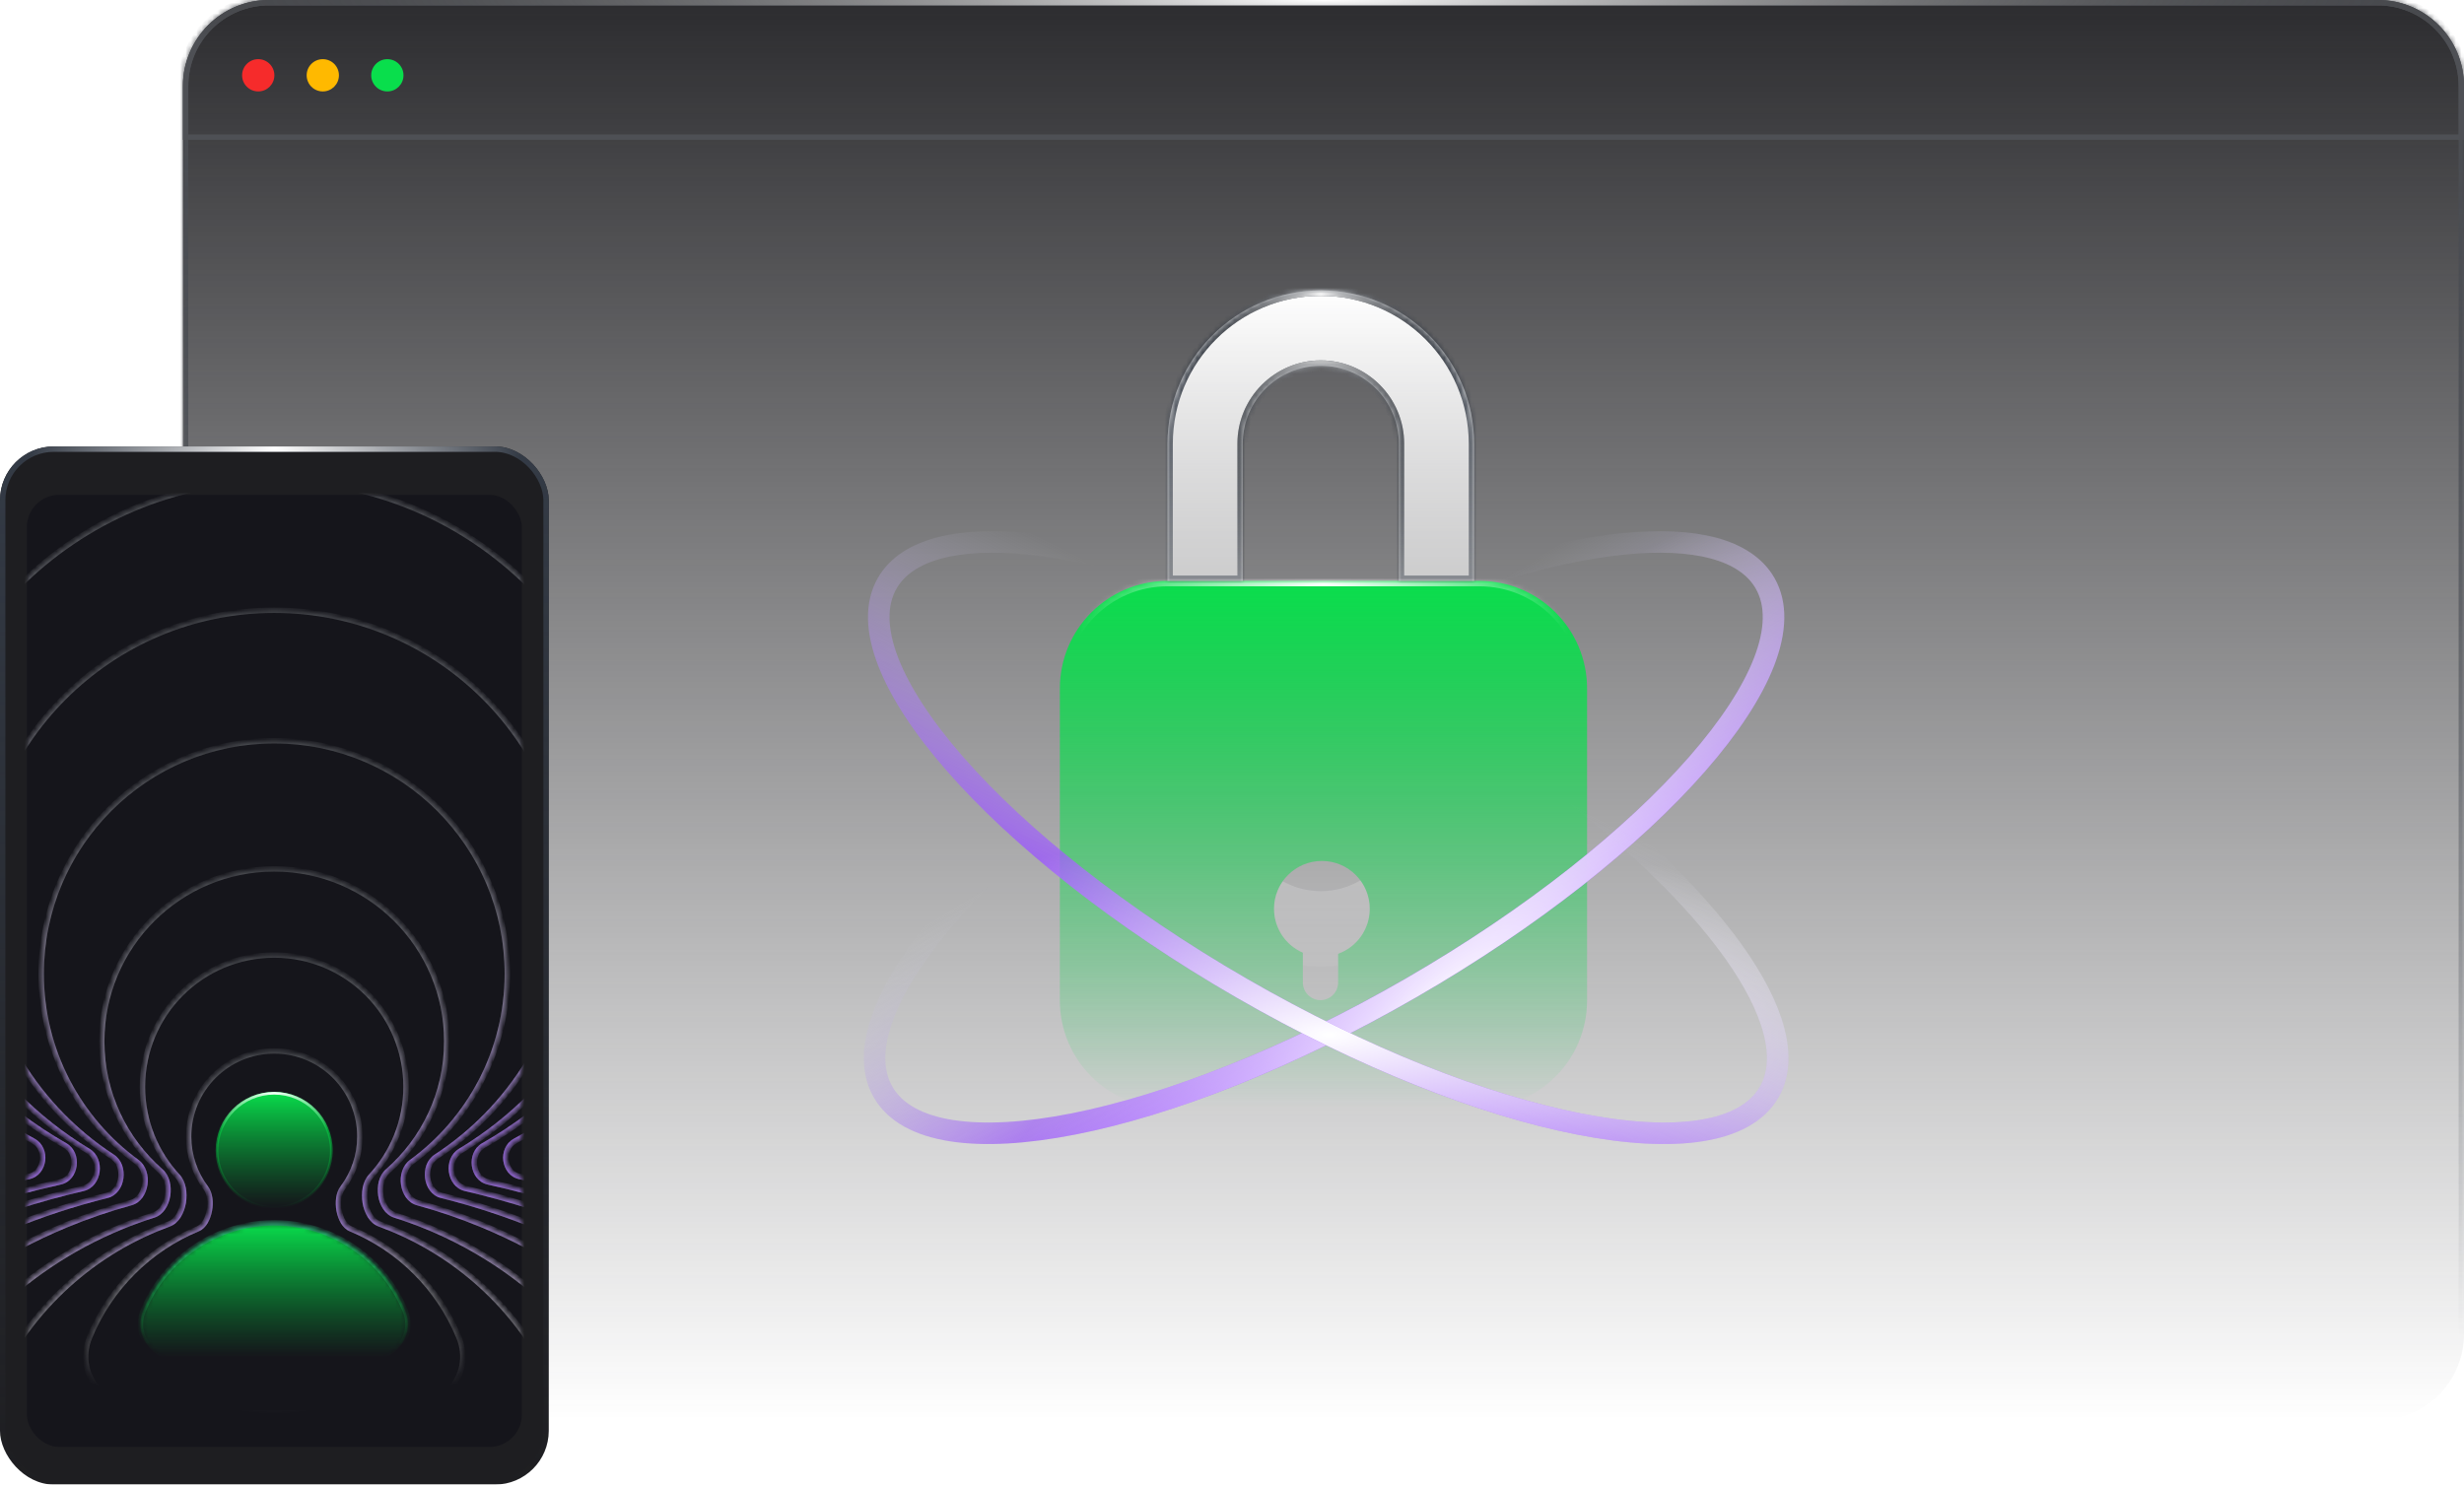 <svg width="458" height="276" viewBox="0 0 458 276" fill="none" xmlns="http://www.w3.org/2000/svg">
<g filter="url(#filter0_b_1_5)">
<mask id="path-1-inside-1_1_5" fill="white">
<path d="M34 16C34 7.163 41.163 0 50 0H442C450.837 0 458 7.163 458 16V248C458 256.837 450.837 264 442 264H50C41.163 264 34 256.837 34 248V16Z"/>
</mask>
<path d="M34 16C34 7.163 41.163 0 50 0H442C450.837 0 458 7.163 458 16V248C458 256.837 450.837 264 442 264H50C41.163 264 34 256.837 34 248V16Z" fill="url(#paint0_linear_1_5)"/>
<path d="M50 1H442V-1H50V1ZM457 16V248H459V16H457ZM442 263H50V265H442V263ZM35 248V16H33V248H35ZM50 263C41.716 263 35 256.284 35 248H33C33 257.389 40.611 265 50 265V263ZM457 248C457 256.284 450.284 263 442 263V265C451.389 265 459 257.389 459 248H457ZM442 1C450.284 1 457 7.716 457 16H459C459 6.611 451.389 -1 442 -1V1ZM50 -1C40.611 -1 33 6.611 33 16H35C35 7.716 41.716 1 50 1V-1Z" fill="url(#paint1_linear_1_5)" mask="url(#path-1-inside-1_1_5)"/>
</g>
<g filter="url(#filter1_b_1_5)">
<path d="M50 0.5H442C450.56 0.5 457.5 7.44 457.5 16V25.5H34.5V16C34.5 7.44 41.44 0.5 50 0.5Z" stroke="#4E5055"/>
<path d="M50 0.5H442C450.56 0.5 457.5 7.44 457.5 16V25.5H34.5V16C34.5 7.44 41.44 0.5 50 0.5Z" stroke="url(#paint2_radial_1_5)"/>
</g>
<circle cx="48" cy="14" r="3" fill="#F62B2B"/>
<circle cx="60" cy="14" r="3" fill="#FFB900"/>
<circle cx="72" cy="14" r="3" fill="#09DE4C"/>
<g filter="url(#filter2_b_1_5)">
<rect y="83" width="102" height="193" rx="10" fill="#1E1E21"/>
<rect x="0.5" y="83.5" width="101" height="192" rx="9.5" stroke="url(#paint3_linear_1_5)"/>
<rect x="0.5" y="83.5" width="101" height="192" rx="9.5" stroke="url(#paint4_radial_1_5)"/>
</g>
<g filter="url(#filter3_b_1_5)">
<rect x="5" y="92" width="92" height="177" rx="6" fill="#15151B"/>
</g>
<mask id="mask0_1_5" style="mask-type:alpha" maskUnits="userSpaceOnUse" x="5" y="92" width="92" height="177">
<rect x="5" y="92" width="92" height="177" rx="6" fill="#343B46"/>
</mask>
<g mask="url(#mask0_1_5)">
<g style="mix-blend-mode:color-dodge">
<mask id="path-11-inside-2_1_5" fill="white">
<path fill-rule="evenodd" clip-rule="evenodd" d="M65.184 228.447C62.941 227.518 62.206 222.835 63.672 220.899C65.692 218.231 66.89 214.907 66.89 211.302C66.89 202.513 59.765 195.389 50.977 195.389C42.188 195.389 35.063 202.513 35.063 211.302C35.063 214.907 36.261 218.231 38.282 220.899C39.747 222.835 39.012 227.518 36.769 228.447V228.447C32.264 230.313 28.172 233.047 24.724 236.495C21.276 239.942 18.542 244.035 16.676 248.54C13.595 255.979 20.377 262.747 28.429 262.747H50.977H73.524C81.576 262.747 88.358 255.979 85.277 248.54C83.411 244.035 80.677 239.942 77.229 236.495C73.781 233.047 69.689 230.313 65.184 228.447V228.447Z"/>
</mask>
<path d="M24.724 236.495L25.078 236.849L25.078 236.849L24.724 236.495ZM16.676 248.54L17.138 248.731L17.138 248.731L16.676 248.54ZM85.277 248.54L85.739 248.348L85.739 248.348L85.277 248.54ZM77.229 236.495L77.583 236.141L77.583 236.141L77.229 236.495ZM63.672 220.899L64.07 221.201L63.672 220.899ZM66.39 211.302C66.39 214.794 65.23 218.013 63.273 220.597L64.07 221.201C66.154 218.449 67.39 215.019 67.39 211.302H66.39ZM50.977 195.889C59.489 195.889 66.39 202.789 66.39 211.302H67.39C67.39 202.237 60.042 194.889 50.977 194.889V195.889ZM35.563 211.302C35.563 202.789 42.464 195.889 50.977 195.889V194.889C41.912 194.889 34.563 202.237 34.563 211.302H35.563ZM38.68 220.597C36.724 218.013 35.563 214.794 35.563 211.302H34.563C34.563 215.019 35.799 218.449 37.883 221.201L38.68 220.597ZM36.577 227.985C32.012 229.876 27.864 232.647 24.37 236.141L25.078 236.849C28.479 233.447 32.516 230.75 36.96 228.909L36.577 227.985ZM24.37 236.141C20.877 239.635 18.105 243.783 16.214 248.348L17.138 248.731C18.979 244.287 21.677 240.25 25.078 236.849L24.37 236.141ZM16.214 248.348C14.592 252.264 15.574 256.016 18.003 258.764C20.421 261.5 24.269 263.247 28.429 263.247V262.247C24.538 262.247 20.969 260.61 18.752 258.102C16.547 255.607 15.678 252.255 17.138 248.731L16.214 248.348ZM28.429 263.247H50.977V262.247H28.429V263.247ZM50.977 263.247H73.524V262.247H50.977V263.247ZM73.524 263.247C77.684 263.247 81.532 261.5 83.95 258.764C86.379 256.016 87.361 252.264 85.739 248.348L84.815 248.731C86.275 252.255 85.406 255.607 83.201 258.102C80.984 260.61 77.415 262.247 73.524 262.247V263.247ZM85.739 248.348C83.848 243.783 81.076 239.635 77.583 236.141L76.876 236.849C80.277 240.25 82.975 244.287 84.815 248.731L85.739 248.348ZM77.583 236.141C74.089 232.647 69.941 229.876 65.376 227.985L64.993 228.909C69.437 230.75 73.474 233.447 76.876 236.849L77.583 236.141ZM37.883 221.201C38.494 222.009 38.693 223.495 38.424 224.96C38.292 225.678 38.054 226.351 37.729 226.89C37.403 227.431 37.01 227.806 36.577 227.985L36.96 228.909C37.65 228.623 38.189 228.065 38.586 227.406C38.984 226.745 39.258 225.952 39.408 225.141C39.7 223.548 39.534 221.725 38.68 220.597L37.883 221.201ZM63.273 220.597C62.419 221.726 62.253 223.548 62.545 225.141C62.694 225.952 62.969 226.745 63.367 227.406C63.764 228.065 64.303 228.623 64.993 228.909L65.376 227.985C64.944 227.806 64.55 227.431 64.224 226.89C63.899 226.351 63.661 225.678 63.529 224.96C63.26 223.495 63.459 222.009 64.07 221.201L63.273 220.597Z" fill="url(#paint5_linear_1_5)" mask="url(#path-11-inside-2_1_5)"/>
<path d="M24.724 236.495L25.078 236.849L25.078 236.849L24.724 236.495ZM16.676 248.54L17.138 248.731L17.138 248.731L16.676 248.54ZM85.277 248.54L85.739 248.348L85.739 248.348L85.277 248.54ZM77.229 236.495L77.583 236.141L77.583 236.141L77.229 236.495ZM63.672 220.899L64.07 221.201L63.672 220.899ZM66.39 211.302C66.39 214.794 65.23 218.013 63.273 220.597L64.07 221.201C66.154 218.449 67.39 215.019 67.39 211.302H66.39ZM50.977 195.889C59.489 195.889 66.39 202.789 66.39 211.302H67.39C67.39 202.237 60.042 194.889 50.977 194.889V195.889ZM35.563 211.302C35.563 202.789 42.464 195.889 50.977 195.889V194.889C41.912 194.889 34.563 202.237 34.563 211.302H35.563ZM38.68 220.597C36.724 218.013 35.563 214.794 35.563 211.302H34.563C34.563 215.019 35.799 218.449 37.883 221.201L38.68 220.597ZM36.577 227.985C32.012 229.876 27.864 232.647 24.37 236.141L25.078 236.849C28.479 233.447 32.516 230.75 36.96 228.909L36.577 227.985ZM24.37 236.141C20.877 239.635 18.105 243.783 16.214 248.348L17.138 248.731C18.979 244.287 21.677 240.25 25.078 236.849L24.37 236.141ZM16.214 248.348C14.592 252.264 15.574 256.016 18.003 258.764C20.421 261.5 24.269 263.247 28.429 263.247V262.247C24.538 262.247 20.969 260.61 18.752 258.102C16.547 255.607 15.678 252.255 17.138 248.731L16.214 248.348ZM28.429 263.247H50.977V262.247H28.429V263.247ZM50.977 263.247H73.524V262.247H50.977V263.247ZM73.524 263.247C77.684 263.247 81.532 261.5 83.95 258.764C86.379 256.016 87.361 252.264 85.739 248.348L84.815 248.731C86.275 252.255 85.406 255.607 83.201 258.102C80.984 260.61 77.415 262.247 73.524 262.247V263.247ZM85.739 248.348C83.848 243.783 81.076 239.635 77.583 236.141L76.876 236.849C80.277 240.25 82.975 244.287 84.815 248.731L85.739 248.348ZM77.583 236.141C74.089 232.647 69.941 229.876 65.376 227.985L64.993 228.909C69.437 230.75 73.474 233.447 76.876 236.849L77.583 236.141ZM37.883 221.201C38.494 222.009 38.693 223.495 38.424 224.96C38.292 225.678 38.054 226.351 37.729 226.89C37.403 227.431 37.01 227.806 36.577 227.985L36.96 228.909C37.65 228.623 38.189 228.065 38.586 227.406C38.984 226.745 39.258 225.952 39.408 225.141C39.7 223.548 39.534 221.725 38.68 220.597L37.883 221.201ZM63.273 220.597C62.419 221.726 62.253 223.548 62.545 225.141C62.694 225.952 62.969 226.745 63.367 227.406C63.764 228.065 64.303 228.623 64.993 228.909L65.376 227.985C64.944 227.806 64.55 227.431 64.224 226.89C63.899 226.351 63.661 225.678 63.529 224.96C63.26 223.495 63.459 222.009 64.07 221.201L63.273 220.597Z" fill="url(#paint6_radial_1_5)" mask="url(#path-11-inside-2_1_5)"/>
</g>
<g style="mix-blend-mode:color-dodge">
<mask id="path-13-inside-3_1_5" fill="white">
<path fill-rule="evenodd" clip-rule="evenodd" d="M70.546 227.55C67.685 226.507 66.86 220.95 68.932 218.719C72.992 214.347 75.474 208.49 75.474 202.053C75.474 188.523 64.506 177.555 50.976 177.555C37.446 177.555 26.478 188.523 26.478 202.053C26.478 208.49 28.96 214.346 33.02 218.718C35.092 220.95 34.267 226.507 31.406 227.55C30.633 227.832 29.866 228.13 29.104 228.446C22.17 231.318 15.869 235.528 10.562 240.835C5.254 246.143 1.044 252.443 -1.828 259.378C-2.78 261.676 -3.579 264.029 -4.221 266.421C-6.371 274.422 0.537 281.25 8.822 281.25H50.976H93.131C101.415 281.25 108.323 274.422 106.173 266.421C105.531 264.029 104.732 261.676 103.78 259.378C100.908 252.443 96.698 246.143 91.39 240.835C86.083 235.528 79.782 231.318 72.848 228.446C72.087 228.13 71.319 227.832 70.546 227.55Z"/>
</mask>
<path d="M29.104 228.446L29.295 228.908L29.295 228.908L29.104 228.446ZM10.562 240.835L10.208 240.482L10.208 240.482L10.562 240.835ZM-1.828 259.378L-1.366 259.569L-1.366 259.569L-1.828 259.378ZM-4.221 266.421L-4.704 266.291L-4.704 266.291L-4.221 266.421ZM106.173 266.421L105.691 266.551L105.691 266.551L106.173 266.421ZM103.78 259.378L103.318 259.569L103.318 259.569L103.78 259.378ZM72.848 228.446L72.657 228.908L72.657 228.908L72.848 228.446ZM33.02 218.718L32.654 219.059L33.02 218.718ZM70.546 227.55L70.375 228.02L70.546 227.55ZM74.974 202.053C74.974 208.359 72.543 214.095 68.566 218.378L69.299 219.059C73.441 214.598 75.974 208.621 75.974 202.053H74.974ZM50.976 178.055C64.23 178.055 74.974 188.799 74.974 202.053H75.974C75.974 188.247 64.782 177.055 50.976 177.055V178.055ZM26.978 202.053C26.978 188.799 37.722 178.055 50.976 178.055V177.055C37.17 177.055 25.978 188.247 25.978 202.053H26.978ZM33.386 218.378C29.409 214.095 26.978 208.358 26.978 202.053H25.978C25.978 208.621 28.512 214.598 32.654 219.059L33.386 218.378ZM31.235 227.08C30.455 227.364 29.681 227.666 28.913 227.984L29.295 228.908C30.05 228.595 30.811 228.299 31.577 228.02L31.235 227.08ZM28.913 227.984C21.918 230.881 15.562 235.128 10.208 240.482L10.915 241.189C16.176 235.928 22.422 231.755 29.295 228.908L28.913 227.984ZM10.208 240.482C4.854 245.835 0.608 252.191 -2.29 259.186L-1.366 259.569C1.481 252.695 5.654 246.45 10.915 241.189L10.208 240.482ZM-2.29 259.186C-3.25 261.505 -4.056 263.878 -4.704 266.291L-3.738 266.551C-3.101 264.18 -2.31 261.847 -1.366 259.569L-2.29 259.186ZM-4.704 266.291C-5.828 270.473 -4.579 274.354 -1.98 277.174C0.612 279.988 4.545 281.75 8.822 281.75V280.75C4.814 280.75 1.151 279.097 -1.245 276.497C-3.634 273.903 -4.764 270.37 -3.738 266.551L-4.704 266.291ZM8.822 281.75H50.976V280.75H8.822V281.75ZM50.976 281.75H93.131V280.75H50.976V281.75ZM93.131 281.75C97.407 281.75 101.34 279.988 103.932 277.174C106.531 274.354 107.78 270.473 106.656 266.291L105.691 266.551C106.717 270.37 105.586 273.903 103.197 276.497C100.801 279.097 97.138 280.75 93.131 280.75V281.75ZM106.656 266.291C106.008 263.878 105.202 261.505 104.242 259.186L103.318 259.569C104.262 261.847 105.054 264.18 105.691 266.551L106.656 266.291ZM104.242 259.186C101.344 252.191 97.098 245.835 91.744 240.482L91.037 241.189C96.298 246.45 100.471 252.695 103.318 259.569L104.242 259.186ZM91.744 240.482C86.39 235.128 80.034 230.881 73.04 227.984L72.657 228.908C79.53 231.755 85.776 235.928 91.037 241.189L91.744 240.482ZM73.04 227.984C72.271 227.666 71.497 227.364 70.718 227.08L70.375 228.02C71.141 228.299 71.902 228.595 72.657 228.908L73.04 227.984ZM32.654 219.059C33.541 220.015 33.862 221.776 33.57 223.497C33.277 225.225 32.414 226.65 31.235 227.08L31.577 228.02C33.259 227.407 34.239 225.532 34.556 223.664C34.874 221.787 34.571 219.654 33.386 218.378L32.654 219.059ZM68.566 218.378C67.381 219.654 67.078 221.787 67.396 223.664C67.713 225.532 68.694 227.407 70.375 228.02L70.718 227.08C69.538 226.65 68.675 225.225 68.382 223.497C68.091 221.776 68.411 220.015 69.299 219.059L68.566 218.378Z" fill="url(#paint7_linear_1_5)" mask="url(#path-13-inside-3_1_5)"/>
<path d="M29.104 228.446L29.295 228.908L29.295 228.908L29.104 228.446ZM10.562 240.835L10.208 240.482L10.208 240.482L10.562 240.835ZM-1.828 259.378L-1.366 259.569L-1.366 259.569L-1.828 259.378ZM-4.221 266.421L-4.704 266.291L-4.704 266.291L-4.221 266.421ZM106.173 266.421L105.691 266.551L105.691 266.551L106.173 266.421ZM103.78 259.378L103.318 259.569L103.318 259.569L103.78 259.378ZM72.848 228.446L72.657 228.908L72.657 228.908L72.848 228.446ZM33.02 218.718L32.654 219.059L33.02 218.718ZM70.546 227.55L70.375 228.02L70.546 227.55ZM74.974 202.053C74.974 208.359 72.543 214.095 68.566 218.378L69.299 219.059C73.441 214.598 75.974 208.621 75.974 202.053H74.974ZM50.976 178.055C64.23 178.055 74.974 188.799 74.974 202.053H75.974C75.974 188.247 64.782 177.055 50.976 177.055V178.055ZM26.978 202.053C26.978 188.799 37.722 178.055 50.976 178.055V177.055C37.17 177.055 25.978 188.247 25.978 202.053H26.978ZM33.386 218.378C29.409 214.095 26.978 208.358 26.978 202.053H25.978C25.978 208.621 28.512 214.598 32.654 219.059L33.386 218.378ZM31.235 227.08C30.455 227.364 29.681 227.666 28.913 227.984L29.295 228.908C30.05 228.595 30.811 228.299 31.577 228.02L31.235 227.08ZM28.913 227.984C21.918 230.881 15.562 235.128 10.208 240.482L10.915 241.189C16.176 235.928 22.422 231.755 29.295 228.908L28.913 227.984ZM10.208 240.482C4.854 245.835 0.608 252.191 -2.29 259.186L-1.366 259.569C1.481 252.695 5.654 246.45 10.915 241.189L10.208 240.482ZM-2.29 259.186C-3.25 261.505 -4.056 263.878 -4.704 266.291L-3.738 266.551C-3.101 264.18 -2.31 261.847 -1.366 259.569L-2.29 259.186ZM-4.704 266.291C-5.828 270.473 -4.579 274.354 -1.98 277.174C0.612 279.988 4.545 281.75 8.822 281.75V280.75C4.814 280.75 1.151 279.097 -1.245 276.497C-3.634 273.903 -4.764 270.37 -3.738 266.551L-4.704 266.291ZM8.822 281.75H50.976V280.75H8.822V281.75ZM50.976 281.75H93.131V280.75H50.976V281.75ZM93.131 281.75C97.407 281.75 101.34 279.988 103.932 277.174C106.531 274.354 107.78 270.473 106.656 266.291L105.691 266.551C106.717 270.37 105.586 273.903 103.197 276.497C100.801 279.097 97.138 280.75 93.131 280.75V281.75ZM106.656 266.291C106.008 263.878 105.202 261.505 104.242 259.186L103.318 259.569C104.262 261.847 105.054 264.18 105.691 266.551L106.656 266.291ZM104.242 259.186C101.344 252.191 97.098 245.835 91.744 240.482L91.037 241.189C96.298 246.45 100.471 252.695 103.318 259.569L104.242 259.186ZM91.744 240.482C86.39 235.128 80.034 230.881 73.04 227.984L72.657 228.908C79.53 231.755 85.776 235.928 91.037 241.189L91.744 240.482ZM73.04 227.984C72.271 227.666 71.497 227.364 70.718 227.08L70.375 228.02C71.141 228.299 71.902 228.595 72.657 228.908L73.04 227.984ZM32.654 219.059C33.541 220.015 33.862 221.776 33.57 223.497C33.277 225.225 32.414 226.65 31.235 227.08L31.577 228.02C33.259 227.407 34.239 225.532 34.556 223.664C34.874 221.787 34.571 219.654 33.386 218.378L32.654 219.059ZM68.566 218.378C67.381 219.654 67.078 221.787 67.396 223.664C67.713 225.532 68.694 227.407 70.375 228.02L70.718 227.08C69.538 226.65 68.675 225.225 68.382 223.497C68.091 221.776 68.411 220.015 69.299 219.059L68.566 218.378Z" fill="url(#paint8_radial_1_5)" mask="url(#path-13-inside-3_1_5)"/>
</g>
<g style="mix-blend-mode:color-dodge">
<mask id="path-15-inside-4_1_5" fill="white">
<path fill-rule="evenodd" clip-rule="evenodd" d="M73.413 225.9C70.507 224.986 69.778 219.76 72.071 217.755C78.795 211.877 83.043 203.236 83.043 193.603C83.043 175.893 68.686 161.537 50.976 161.537C33.266 161.537 18.91 175.893 18.91 193.603C18.91 203.236 23.157 211.877 29.882 217.755C32.175 219.76 31.445 224.986 28.54 225.899C26.447 226.557 24.38 227.308 22.347 228.151C13.27 231.91 5.023 237.421 -1.924 244.368C-8.871 251.315 -14.382 259.562 -18.141 268.639C-19.981 273.081 -21.384 277.679 -22.337 282.368C-23.987 290.486 -17.12 297.268 -8.836 297.268H50.976H110.788C119.072 297.268 125.939 290.486 124.289 282.368C123.336 277.679 121.933 273.081 120.093 268.639C116.334 259.562 110.823 251.315 103.876 244.368C96.929 237.421 88.682 231.91 79.605 228.151C77.572 227.308 75.505 226.558 73.413 225.9Z"/>
</mask>
<path d="M22.347 228.151L22.155 227.689L22.155 227.689L22.347 228.151ZM-1.924 244.368L-1.571 244.721L-1.571 244.721L-1.924 244.368ZM-18.141 268.639L-18.603 268.447L-18.603 268.447L-18.141 268.639ZM-22.337 282.368L-21.847 282.468L-21.847 282.468L-22.337 282.368ZM124.289 282.368L123.799 282.468L123.799 282.468L124.289 282.368ZM120.093 268.639L120.555 268.447L120.555 268.447L120.093 268.639ZM103.876 244.368L103.523 244.721L103.523 244.721L103.876 244.368ZM79.605 228.151L79.414 228.613L79.414 228.613L79.605 228.151ZM28.54 225.899L28.69 226.376L28.54 225.899ZM73.413 225.9L73.263 226.377L73.413 225.9ZM82.543 193.603C82.543 203.086 78.362 211.592 71.742 217.379L72.4 218.132C79.228 212.163 83.543 203.387 83.543 193.603H82.543ZM50.976 162.037C68.41 162.037 82.543 176.169 82.543 193.603H83.543C83.543 175.617 68.963 161.037 50.976 161.037V162.037ZM19.41 193.603C19.41 176.169 33.543 162.037 50.976 162.037V161.037C32.99 161.037 18.41 175.617 18.41 193.603H19.41ZM30.211 217.379C23.59 211.592 19.41 203.086 19.41 193.603H18.41C18.41 203.387 22.724 212.163 29.553 218.132L30.211 217.379ZM28.39 225.422C26.283 226.085 24.203 226.841 22.155 227.689L22.538 228.613C24.558 227.776 26.611 227.03 28.69 226.376L28.39 225.422ZM22.155 227.689C13.018 231.473 4.716 237.021 -2.278 244.014L-1.571 244.721C5.33 237.821 13.522 232.347 22.538 228.613L22.155 227.689ZM-2.278 244.014C-9.271 251.008 -14.819 259.31 -18.603 268.447L-17.679 268.83C-13.945 259.814 -8.471 251.622 -1.571 244.721L-2.278 244.014ZM-18.603 268.447C-20.456 272.919 -21.868 277.548 -22.827 282.269L-21.847 282.468C-20.901 277.81 -19.507 273.242 -17.679 268.83L-18.603 268.447ZM-22.827 282.269C-24.554 290.766 -17.362 297.768 -8.836 297.768V296.768C-16.879 296.768 -23.42 290.207 -21.847 282.468L-22.827 282.269ZM-8.836 297.768H50.976V296.768H-8.836V297.768ZM50.976 297.768H110.788V296.768H50.976V297.768ZM110.788 297.768C119.314 297.768 126.506 290.766 124.779 282.269L123.799 282.468C125.372 290.207 118.831 296.768 110.788 296.768V297.768ZM124.779 282.269C123.82 277.548 122.408 272.919 120.555 268.447L119.631 268.83C121.459 273.242 122.853 277.81 123.799 282.468L124.779 282.269ZM120.555 268.447C116.771 259.31 111.223 251.008 104.23 244.014L103.523 244.721C110.423 251.622 115.897 259.814 119.631 268.83L120.555 268.447ZM104.23 244.014C97.236 237.021 88.934 231.473 79.797 227.689L79.414 228.613C88.43 232.347 96.622 237.821 103.523 244.721L104.23 244.014ZM79.797 227.689C77.749 226.841 75.669 226.085 73.563 225.423L73.263 226.377C75.341 227.03 77.394 227.776 79.414 228.613L79.797 227.689ZM29.553 218.132C30.523 218.98 30.91 220.585 30.666 222.16C30.422 223.739 29.584 225.047 28.39 225.422L28.69 226.376C30.401 225.838 31.381 224.077 31.654 222.313C31.928 220.546 31.534 218.535 30.211 217.379L29.553 218.132ZM71.742 217.379C70.419 218.535 70.024 220.546 70.298 222.313C70.571 224.077 71.551 225.839 73.263 226.377L73.563 225.423C72.369 225.047 71.531 223.739 71.286 222.16C71.042 220.585 71.43 218.98 72.4 218.132L71.742 217.379Z" fill="url(#paint9_linear_1_5)" mask="url(#path-15-inside-4_1_5)"/>
<path d="M22.347 228.151L22.155 227.689L22.155 227.689L22.347 228.151ZM-1.924 244.368L-1.571 244.721L-1.571 244.721L-1.924 244.368ZM-18.141 268.639L-18.603 268.447L-18.603 268.447L-18.141 268.639ZM-22.337 282.368L-21.847 282.468L-21.847 282.468L-22.337 282.368ZM124.289 282.368L123.799 282.468L123.799 282.468L124.289 282.368ZM120.093 268.639L120.555 268.447L120.555 268.447L120.093 268.639ZM103.876 244.368L103.523 244.721L103.523 244.721L103.876 244.368ZM79.605 228.151L79.414 228.613L79.414 228.613L79.605 228.151ZM28.54 225.899L28.69 226.376L28.54 225.899ZM73.413 225.9L73.263 226.377L73.413 225.9ZM82.543 193.603C82.543 203.086 78.362 211.592 71.742 217.379L72.4 218.132C79.228 212.163 83.543 203.387 83.543 193.603H82.543ZM50.976 162.037C68.41 162.037 82.543 176.169 82.543 193.603H83.543C83.543 175.617 68.963 161.037 50.976 161.037V162.037ZM19.41 193.603C19.41 176.169 33.543 162.037 50.976 162.037V161.037C32.99 161.037 18.41 175.617 18.41 193.603H19.41ZM30.211 217.379C23.59 211.592 19.41 203.086 19.41 193.603H18.41C18.41 203.387 22.724 212.163 29.553 218.132L30.211 217.379ZM28.39 225.422C26.283 226.085 24.203 226.841 22.155 227.689L22.538 228.613C24.558 227.776 26.611 227.03 28.69 226.376L28.39 225.422ZM22.155 227.689C13.018 231.473 4.716 237.021 -2.278 244.014L-1.571 244.721C5.33 237.821 13.522 232.347 22.538 228.613L22.155 227.689ZM-2.278 244.014C-9.271 251.008 -14.819 259.31 -18.603 268.447L-17.679 268.83C-13.945 259.814 -8.471 251.622 -1.571 244.721L-2.278 244.014ZM-18.603 268.447C-20.456 272.919 -21.868 277.548 -22.827 282.269L-21.847 282.468C-20.901 277.81 -19.507 273.242 -17.679 268.83L-18.603 268.447ZM-22.827 282.269C-24.554 290.766 -17.362 297.768 -8.836 297.768V296.768C-16.879 296.768 -23.42 290.207 -21.847 282.468L-22.827 282.269ZM-8.836 297.768H50.976V296.768H-8.836V297.768ZM50.976 297.768H110.788V296.768H50.976V297.768ZM110.788 297.768C119.314 297.768 126.506 290.766 124.779 282.269L123.799 282.468C125.372 290.207 118.831 296.768 110.788 296.768V297.768ZM124.779 282.269C123.82 277.548 122.408 272.919 120.555 268.447L119.631 268.83C121.459 273.242 122.853 277.81 123.799 282.468L124.779 282.269ZM120.555 268.447C116.771 259.31 111.223 251.008 104.23 244.014L103.523 244.721C110.423 251.622 115.897 259.814 119.631 268.83L120.555 268.447ZM104.23 244.014C97.236 237.021 88.934 231.473 79.797 227.689L79.414 228.613C88.43 232.347 96.622 237.821 103.523 244.721L104.23 244.014ZM79.797 227.689C77.749 226.841 75.669 226.085 73.563 225.423L73.263 226.377C75.341 227.03 77.394 227.776 79.414 228.613L79.797 227.689ZM29.553 218.132C30.523 218.98 30.91 220.585 30.666 222.16C30.422 223.739 29.584 225.047 28.39 225.422L28.69 226.376C30.401 225.838 31.381 224.077 31.654 222.313C31.928 220.546 31.534 218.535 30.211 217.379L29.553 218.132ZM71.742 217.379C70.419 218.535 70.024 220.546 70.298 222.313C70.571 224.077 71.551 225.839 73.263 226.377L73.563 225.423C72.369 225.047 71.531 223.739 71.286 222.16C71.042 220.585 71.43 218.98 72.4 218.132L71.742 217.379Z" fill="url(#paint10_radial_1_5)" mask="url(#path-15-inside-4_1_5)"/>
</g>
<g style="mix-blend-mode:color-dodge">
<mask id="path-17-inside-5_1_5" fill="white">
<path fill-rule="evenodd" clip-rule="evenodd" d="M77.627 223.595C74.689 222.792 74.036 217.846 76.496 216.05C87.287 208.171 94.298 195.424 94.298 181.039C94.298 157.114 74.902 137.718 50.977 137.718C27.051 137.718 7.656 157.114 7.656 181.039C7.656 195.424 14.667 208.171 25.457 216.05C27.917 217.846 27.264 222.791 24.326 223.595C20.243 224.711 16.226 226.084 12.299 227.711C0.037 232.79 -11.104 240.235 -20.489 249.62C-29.875 259.005 -37.319 270.146 -42.398 282.409C-45.559 290.039 -47.765 298.01 -48.98 306.141C-50.206 314.334 -43.376 321.086 -35.092 321.086H50.977H137.045C145.329 321.086 152.159 314.334 150.934 306.141C149.718 298.01 147.512 290.039 144.351 282.409C139.272 270.146 131.828 259.005 122.442 249.62C113.057 240.235 101.916 232.79 89.654 227.711C85.727 226.084 81.71 224.711 77.627 223.595Z"/>
</mask>
<path d="M12.299 227.711L12.491 228.173L12.491 228.173L12.299 227.711ZM-20.489 249.62L-20.136 249.973L-20.136 249.973L-20.489 249.62ZM-42.398 282.409L-41.936 282.6L-41.936 282.6L-42.398 282.409ZM-48.98 306.141L-48.486 306.215L-48.486 306.215L-48.98 306.141ZM-35.092 321.086L-35.092 320.586L-35.092 320.586L-35.092 321.086ZM150.934 306.141L151.428 306.067L151.428 306.067L150.934 306.141ZM144.351 282.409L144.813 282.217L144.813 282.217L144.351 282.409ZM122.442 249.62L122.089 249.973L122.089 249.973L122.442 249.62ZM89.654 227.711L89.462 228.173L89.462 228.173L89.654 227.711ZM25.457 216.05L25.163 216.453L25.457 216.05ZM24.326 223.595L24.458 224.077L24.326 223.595ZM76.496 216.05L76.791 216.453L76.496 216.05ZM77.627 223.595L77.496 224.077L77.627 223.595ZM93.798 181.039C93.798 195.257 86.869 207.857 76.201 215.646L76.791 216.453C87.705 208.484 94.798 195.59 94.798 181.039H93.798ZM50.977 138.218C74.626 138.218 93.798 157.39 93.798 181.039H94.798C94.798 156.838 75.178 137.218 50.977 137.218V138.218ZM8.156 181.039C8.156 157.39 27.328 138.218 50.977 138.218V137.218C26.775 137.218 7.156 156.838 7.156 181.039H8.156ZM25.752 215.646C15.085 207.857 8.156 195.257 8.156 181.039H7.156C7.156 195.59 14.248 208.484 25.163 216.453L25.752 215.646ZM24.194 223.112C20.091 224.234 16.054 225.614 12.108 227.249L12.491 228.173C16.398 226.554 20.395 225.187 24.458 224.077L24.194 223.112ZM12.108 227.249C-0.215 232.353 -11.412 239.835 -20.843 249.266L-20.136 249.973C-10.797 240.635 0.289 233.227 12.491 228.173L12.108 227.249ZM-20.843 249.266C-30.274 258.698 -37.756 269.894 -42.86 282.217L-41.936 282.6C-36.882 270.398 -29.474 259.312 -20.136 249.973L-20.843 249.266ZM-42.86 282.217C-46.036 289.885 -48.253 297.895 -49.475 306.067L-48.486 306.215C-47.276 298.124 -45.081 290.192 -41.936 282.6L-42.86 282.217ZM-49.475 306.067C-50.753 314.613 -43.628 321.586 -35.092 321.586L-35.092 320.586C-43.124 320.586 -49.658 314.055 -48.486 306.215L-49.475 306.067ZM-35.092 321.586H50.977V320.586H-35.092V321.586ZM50.977 321.586H137.045V320.586H50.977V321.586ZM137.045 321.586C145.581 321.586 152.706 314.613 151.428 306.067L150.439 306.215C151.611 314.055 145.077 320.586 137.045 320.586V321.586ZM151.428 306.067C150.206 297.895 147.989 289.885 144.813 282.217L143.889 282.6C147.034 290.192 149.229 298.124 150.439 306.215L151.428 306.067ZM144.813 282.217C139.709 269.894 132.228 258.698 122.796 249.266L122.089 249.973C131.428 259.312 138.835 270.398 143.889 282.6L144.813 282.217ZM122.796 249.266C113.365 239.835 102.168 232.353 89.845 227.249L89.462 228.173C101.664 233.227 112.75 240.635 122.089 249.973L122.796 249.266ZM89.845 227.249C85.899 225.614 81.862 224.234 77.759 223.112L77.496 224.077C81.558 225.187 85.555 226.554 89.462 228.173L89.845 227.249ZM25.163 216.453C26.195 217.207 26.628 218.677 26.421 220.124C26.214 221.571 25.401 222.782 24.194 223.112L24.458 224.077C26.189 223.604 27.171 221.94 27.411 220.265C27.65 218.589 27.18 216.688 25.752 215.646L25.163 216.453ZM76.201 215.646C74.774 216.688 74.303 218.589 74.543 220.265C74.782 221.941 75.764 223.604 77.496 224.077L77.759 223.112C76.552 222.782 75.739 221.571 75.532 220.124C75.326 218.678 75.758 217.207 76.791 216.453L76.201 215.646Z" fill="url(#paint11_linear_1_5)" mask="url(#path-17-inside-5_1_5)"/>
<path d="M12.299 227.711L12.491 228.173L12.491 228.173L12.299 227.711ZM-20.489 249.62L-20.136 249.973L-20.136 249.973L-20.489 249.62ZM-42.398 282.409L-41.936 282.6L-41.936 282.6L-42.398 282.409ZM-48.98 306.141L-48.486 306.215L-48.486 306.215L-48.98 306.141ZM-35.092 321.086L-35.092 320.586L-35.092 320.586L-35.092 321.086ZM150.934 306.141L151.428 306.067L151.428 306.067L150.934 306.141ZM144.351 282.409L144.813 282.217L144.813 282.217L144.351 282.409ZM122.442 249.62L122.089 249.973L122.089 249.973L122.442 249.62ZM89.654 227.711L89.462 228.173L89.462 228.173L89.654 227.711ZM25.457 216.05L25.163 216.453L25.457 216.05ZM24.326 223.595L24.458 224.077L24.326 223.595ZM76.496 216.05L76.791 216.453L76.496 216.05ZM77.627 223.595L77.496 224.077L77.627 223.595ZM93.798 181.039C93.798 195.257 86.869 207.857 76.201 215.646L76.791 216.453C87.705 208.484 94.798 195.59 94.798 181.039H93.798ZM50.977 138.218C74.626 138.218 93.798 157.39 93.798 181.039H94.798C94.798 156.838 75.178 137.218 50.977 137.218V138.218ZM8.156 181.039C8.156 157.39 27.328 138.218 50.977 138.218V137.218C26.775 137.218 7.156 156.838 7.156 181.039H8.156ZM25.752 215.646C15.085 207.857 8.156 195.257 8.156 181.039H7.156C7.156 195.59 14.248 208.484 25.163 216.453L25.752 215.646ZM24.194 223.112C20.091 224.234 16.054 225.614 12.108 227.249L12.491 228.173C16.398 226.554 20.395 225.187 24.458 224.077L24.194 223.112ZM12.108 227.249C-0.215 232.353 -11.412 239.835 -20.843 249.266L-20.136 249.973C-10.797 240.635 0.289 233.227 12.491 228.173L12.108 227.249ZM-20.843 249.266C-30.274 258.698 -37.756 269.894 -42.86 282.217L-41.936 282.6C-36.882 270.398 -29.474 259.312 -20.136 249.973L-20.843 249.266ZM-42.86 282.217C-46.036 289.885 -48.253 297.895 -49.475 306.067L-48.486 306.215C-47.276 298.124 -45.081 290.192 -41.936 282.6L-42.86 282.217ZM-49.475 306.067C-50.753 314.613 -43.628 321.586 -35.092 321.586L-35.092 320.586C-43.124 320.586 -49.658 314.055 -48.486 306.215L-49.475 306.067ZM-35.092 321.586H50.977V320.586H-35.092V321.586ZM50.977 321.586H137.045V320.586H50.977V321.586ZM137.045 321.586C145.581 321.586 152.706 314.613 151.428 306.067L150.439 306.215C151.611 314.055 145.077 320.586 137.045 320.586V321.586ZM151.428 306.067C150.206 297.895 147.989 289.885 144.813 282.217L143.889 282.6C147.034 290.192 149.229 298.124 150.439 306.215L151.428 306.067ZM144.813 282.217C139.709 269.894 132.228 258.698 122.796 249.266L122.089 249.973C131.428 259.312 138.835 270.398 143.889 282.6L144.813 282.217ZM122.796 249.266C113.365 239.835 102.168 232.353 89.845 227.249L89.462 228.173C101.664 233.227 112.75 240.635 122.089 249.973L122.796 249.266ZM89.845 227.249C85.899 225.614 81.862 224.234 77.759 223.112L77.496 224.077C81.558 225.187 85.555 226.554 89.462 228.173L89.845 227.249ZM25.163 216.453C26.195 217.207 26.628 218.677 26.421 220.124C26.214 221.571 25.401 222.782 24.194 223.112L24.458 224.077C26.189 223.604 27.171 221.94 27.411 220.265C27.65 218.589 27.18 216.688 25.752 215.646L25.163 216.453ZM76.201 215.646C74.774 216.688 74.303 218.589 74.543 220.265C74.782 221.941 75.764 223.604 77.496 224.077L77.759 223.112C76.552 222.782 75.739 221.571 75.532 220.124C75.326 218.678 75.758 217.207 76.791 216.453L76.201 215.646Z" fill="url(#paint12_radial_1_5)" mask="url(#path-17-inside-5_1_5)"/>
</g>
<g style="mix-blend-mode:color-dodge">
<mask id="path-19-inside-6_1_5" fill="white">
<path fill-rule="evenodd" clip-rule="evenodd" d="M82.073 222.238C79.117 221.504 78.509 216.731 81.062 215.07C96.215 205.216 106.235 188.134 106.235 168.712C106.235 138.193 81.495 113.453 50.977 113.453C20.458 113.453 -4.282 138.193 -4.282 168.712C-4.282 188.134 5.738 205.216 20.891 215.07C23.444 216.731 22.836 221.503 19.88 222.238C13.673 223.781 7.576 225.786 1.64 228.245C-14.001 234.724 -28.213 244.22 -40.184 256.191C-52.156 268.163 -61.652 282.375 -68.13 298.016C-72.691 309.027 -75.694 320.595 -77.072 332.385C-78.034 340.613 -71.228 347.351 -62.944 347.351L50.976 347.351H164.896C173.18 347.351 179.986 340.613 179.024 332.385C177.646 320.595 174.643 309.027 170.082 298.016C163.604 282.375 154.107 268.163 142.136 256.191C130.165 244.22 115.953 234.724 100.311 228.245C94.376 225.787 88.279 223.781 82.073 222.238Z"/>
</mask>
<path d="M1.64 228.245L1.832 228.707L1.832 228.707L1.64 228.245ZM-40.184 256.191L-40.538 255.838L-40.538 255.838L-40.184 256.191ZM-68.13 298.016L-67.668 298.207L-67.668 298.207L-68.13 298.016ZM-77.072 332.385L-77.569 332.327L-77.569 332.327L-77.072 332.385ZM-62.944 347.351L-62.944 347.851H-62.944L-62.944 347.351ZM50.976 347.351L50.976 346.851H50.976L50.976 347.351ZM179.024 332.385L178.527 332.443L178.527 332.443L179.024 332.385ZM170.082 298.016L170.544 297.825L170.544 297.825L170.082 298.016ZM100.311 228.245L100.12 228.707L100.12 228.707L100.311 228.245ZM20.891 215.07L21.163 214.651L20.891 215.07ZM19.88 222.238L20.001 222.723L19.88 222.238ZM81.062 215.07L80.79 214.651L81.062 215.07ZM82.073 222.238L81.952 222.723L82.073 222.238ZM105.735 168.712C105.735 187.958 95.807 204.886 80.79 214.651L81.335 215.49C96.624 205.547 106.735 188.311 106.735 168.712H105.735ZM50.977 113.953C81.219 113.953 105.735 138.469 105.735 168.712H106.735C106.735 137.917 81.771 112.953 50.977 112.953V113.953ZM-3.782 168.712C-3.782 138.469 20.734 113.953 50.977 113.953V112.953C20.182 112.953 -4.782 137.917 -4.782 168.712H-3.782ZM21.163 214.651C6.146 204.885 -3.782 187.958 -3.782 168.712H-4.782C-4.782 188.31 5.329 205.547 20.618 215.489L21.163 214.651ZM19.759 221.753C13.529 223.301 7.408 225.315 1.449 227.783L1.832 228.707C7.744 226.258 13.818 224.26 20.001 222.723L19.759 221.753ZM1.449 227.783C-14.253 234.287 -28.52 243.82 -40.538 255.838L-39.831 256.545C-27.906 244.62 -13.749 235.161 1.832 228.707L1.449 227.783ZM-40.538 255.838C-52.555 267.856 -62.088 282.123 -68.592 297.825L-67.668 298.207C-61.215 282.627 -51.755 268.47 -39.831 256.545L-40.538 255.838ZM-68.592 297.825C-73.171 308.879 -76.185 320.491 -77.569 332.327L-76.576 332.443C-75.203 320.699 -72.212 309.176 -67.668 298.207L-68.592 297.825ZM-77.569 332.327C-78.57 340.892 -71.486 347.851 -62.944 347.851V346.851C-70.97 346.851 -77.498 340.335 -76.576 332.443L-77.569 332.327ZM-62.944 347.851L50.976 347.851L50.976 346.851L-62.944 346.851L-62.944 347.851ZM50.976 347.851H164.896V346.851H50.976V347.851ZM164.896 347.851C173.438 347.851 180.522 340.892 179.521 332.327L178.527 332.443C179.45 340.335 172.922 346.851 164.896 346.851V347.851ZM179.521 332.327C178.137 320.491 175.123 308.879 170.544 297.825L169.62 298.207C174.164 309.176 177.155 320.699 178.527 332.443L179.521 332.327ZM170.544 297.825C164.04 282.123 154.507 267.856 142.49 255.838L141.782 256.545C153.707 268.47 163.167 282.627 169.62 298.207L170.544 297.825ZM142.49 255.838C130.472 243.82 116.205 234.287 100.503 227.783L100.12 228.707C115.701 235.161 129.858 244.62 141.782 256.545L142.49 255.838ZM100.503 227.783C94.544 225.315 88.424 223.302 82.193 221.753L81.952 222.723C88.134 224.26 94.208 226.258 100.12 228.707L100.503 227.783ZM20.618 215.489C21.686 216.184 22.141 217.57 21.956 218.934C21.771 220.298 20.975 221.451 19.759 221.753L20.001 222.723C21.741 222.291 22.727 220.69 22.947 219.068C23.166 217.447 22.649 215.617 21.163 214.651L20.618 215.489ZM80.79 214.651C79.304 215.618 78.786 217.447 79.006 219.069C79.226 220.69 80.212 222.291 81.952 222.723L82.193 221.753C80.978 221.451 80.182 220.298 79.997 218.934C79.812 217.571 80.267 216.184 81.335 215.49L80.79 214.651Z" fill="url(#paint13_linear_1_5)" mask="url(#path-19-inside-6_1_5)"/>
<path d="M1.64 228.245L1.832 228.707L1.832 228.707L1.64 228.245ZM-40.184 256.191L-40.538 255.838L-40.538 255.838L-40.184 256.191ZM-68.13 298.016L-67.668 298.207L-67.668 298.207L-68.13 298.016ZM-77.072 332.385L-77.569 332.327L-77.569 332.327L-77.072 332.385ZM-62.944 347.351L-62.944 347.851H-62.944L-62.944 347.351ZM50.976 347.351L50.976 346.851H50.976L50.976 347.351ZM179.024 332.385L178.527 332.443L178.527 332.443L179.024 332.385ZM170.082 298.016L170.544 297.825L170.544 297.825L170.082 298.016ZM100.311 228.245L100.12 228.707L100.12 228.707L100.311 228.245ZM20.891 215.07L21.163 214.651L20.891 215.07ZM19.88 222.238L20.001 222.723L19.88 222.238ZM81.062 215.07L80.79 214.651L81.062 215.07ZM82.073 222.238L81.952 222.723L82.073 222.238ZM105.735 168.712C105.735 187.958 95.807 204.886 80.79 214.651L81.335 215.49C96.624 205.547 106.735 188.311 106.735 168.712H105.735ZM50.977 113.953C81.219 113.953 105.735 138.469 105.735 168.712H106.735C106.735 137.917 81.771 112.953 50.977 112.953V113.953ZM-3.782 168.712C-3.782 138.469 20.734 113.953 50.977 113.953V112.953C20.182 112.953 -4.782 137.917 -4.782 168.712H-3.782ZM21.163 214.651C6.146 204.885 -3.782 187.958 -3.782 168.712H-4.782C-4.782 188.31 5.329 205.547 20.618 215.489L21.163 214.651ZM19.759 221.753C13.529 223.301 7.408 225.315 1.449 227.783L1.832 228.707C7.744 226.258 13.818 224.26 20.001 222.723L19.759 221.753ZM1.449 227.783C-14.253 234.287 -28.52 243.82 -40.538 255.838L-39.831 256.545C-27.906 244.62 -13.749 235.161 1.832 228.707L1.449 227.783ZM-40.538 255.838C-52.555 267.856 -62.088 282.123 -68.592 297.825L-67.668 298.207C-61.215 282.627 -51.755 268.47 -39.831 256.545L-40.538 255.838ZM-68.592 297.825C-73.171 308.879 -76.185 320.491 -77.569 332.327L-76.576 332.443C-75.203 320.699 -72.212 309.176 -67.668 298.207L-68.592 297.825ZM-77.569 332.327C-78.57 340.892 -71.486 347.851 -62.944 347.851V346.851C-70.97 346.851 -77.498 340.335 -76.576 332.443L-77.569 332.327ZM-62.944 347.851L50.976 347.851L50.976 346.851L-62.944 346.851L-62.944 347.851ZM50.976 347.851H164.896V346.851H50.976V347.851ZM164.896 347.851C173.438 347.851 180.522 340.892 179.521 332.327L178.527 332.443C179.45 340.335 172.922 346.851 164.896 346.851V347.851ZM179.521 332.327C178.137 320.491 175.123 308.879 170.544 297.825L169.62 298.207C174.164 309.176 177.155 320.699 178.527 332.443L179.521 332.327ZM170.544 297.825C164.04 282.123 154.507 267.856 142.49 255.838L141.782 256.545C153.707 268.47 163.167 282.627 169.62 298.207L170.544 297.825ZM142.49 255.838C130.472 243.82 116.205 234.287 100.503 227.783L100.12 228.707C115.701 235.161 129.858 244.62 141.782 256.545L142.49 255.838ZM100.503 227.783C94.544 225.315 88.424 223.302 82.193 221.753L81.952 222.723C88.134 224.26 94.208 226.258 100.12 228.707L100.503 227.783ZM20.618 215.489C21.686 216.184 22.141 217.57 21.956 218.934C21.771 220.298 20.975 221.451 19.759 221.753L20.001 222.723C21.741 222.291 22.727 220.69 22.947 219.068C23.166 217.447 22.649 215.617 21.163 214.651L20.618 215.489ZM80.79 214.651C79.304 215.618 78.786 217.447 79.006 219.069C79.226 220.69 80.212 222.291 81.952 222.723L82.193 221.753C80.978 221.451 80.182 220.298 79.997 218.934C79.812 217.571 80.267 216.184 81.335 215.49L80.79 214.651Z" fill="url(#paint14_radial_1_5)" mask="url(#path-19-inside-6_1_5)"/>
</g>
<g style="mix-blend-mode:color-dodge">
<mask id="path-21-inside-7_1_5" fill="white">
<path fill-rule="evenodd" clip-rule="evenodd" d="M86.492 220.934C83.526 220.243 82.946 215.582 85.556 214.012C105.076 202.264 118.133 180.872 118.133 156.43C118.133 119.341 88.066 89.274 50.977 89.274C13.888 89.274 -16.179 119.341 -16.179 156.43C-16.179 180.872 -3.122 202.264 16.398 214.011C19.007 215.582 18.427 220.243 15.461 220.933C7.132 222.872 -1.044 225.493 -8.982 228.781C-27.991 236.655 -45.262 248.196 -59.811 262.744C-74.36 277.293 -85.9 294.565 -93.774 313.574C-99.731 327.954 -103.5 343.115 -104.983 358.554C-105.775 366.8 -98.985 373.531 -90.701 373.531L50.976 373.531H192.652C200.936 373.531 207.727 366.8 206.935 358.554C205.452 343.115 201.682 327.954 195.726 313.574C187.852 294.565 176.311 277.293 161.763 262.744C147.214 248.196 129.942 236.655 110.933 228.781C102.996 225.493 94.821 222.872 86.492 220.934Z"/>
</mask>
<path d="M-8.982 228.781L-8.79 229.243L-8.79 229.243L-8.982 228.781ZM-59.811 262.744L-60.165 262.391L-60.165 262.391L-59.811 262.744ZM-93.774 313.574L-93.312 313.765L-93.312 313.765L-93.774 313.574ZM-104.983 358.554L-104.485 358.602L-104.485 358.602L-104.983 358.554ZM-90.701 373.531L-90.701 374.031H-90.701L-90.701 373.531ZM50.976 373.531L50.976 373.031H50.976L50.976 373.531ZM206.935 358.554L206.437 358.602L206.437 358.602L206.935 358.554ZM195.726 313.574L195.264 313.765L195.264 313.765L195.726 313.574ZM161.763 262.744L162.116 262.391L162.116 262.391L161.763 262.744ZM110.933 228.781L110.742 229.243L110.742 229.243L110.933 228.781ZM15.461 220.933L15.348 220.446L15.461 220.933ZM85.556 214.012L85.814 214.44L85.556 214.012ZM86.492 220.934L86.379 221.421L86.492 220.934ZM117.633 156.43C117.633 180.689 104.674 201.923 85.298 213.583L85.814 214.44C105.477 202.606 118.633 181.055 118.633 156.43H117.633ZM50.977 89.774C87.79 89.774 117.633 119.617 117.633 156.43H118.633C118.633 119.065 88.343 88.774 50.977 88.774V89.774ZM-15.679 156.43C-15.679 119.617 14.164 89.774 50.977 89.774V88.774C13.612 88.774 -16.679 119.065 -16.679 156.43H-15.679ZM16.655 213.583C-2.72 201.922 -15.679 180.689 -15.679 156.43H-16.679C-16.679 181.054 -3.524 202.605 16.14 214.44L16.655 213.583ZM15.348 220.446C6.992 222.391 -1.21 225.021 -9.173 228.319L-8.79 229.243C-0.878 225.966 7.272 223.352 15.575 221.42L15.348 220.446ZM-9.173 228.319C-28.242 236.218 -45.569 247.796 -60.165 262.391L-59.458 263.098C-44.955 248.596 -27.738 237.092 -8.79 229.243L-9.173 228.319ZM-60.165 262.391C-74.76 276.986 -86.337 294.313 -94.236 313.382L-93.312 313.765C-85.464 294.817 -73.96 277.6 -59.458 263.098L-60.165 262.391ZM-94.236 313.382C-100.212 327.809 -103.993 343.018 -105.481 358.506L-104.485 358.602C-103.007 343.212 -99.25 328.099 -93.312 313.765L-94.236 313.382ZM-105.481 358.506C-106.304 367.078 -99.246 374.031 -90.701 374.031V373.031C-98.723 373.031 -105.246 366.522 -104.485 358.602L-105.481 358.506ZM-90.701 374.031L50.976 374.031L50.976 373.031L-90.701 373.031L-90.701 374.031ZM50.976 374.031H192.652V373.031H50.976V374.031ZM192.652 374.031C201.198 374.031 208.255 367.078 207.432 358.506L206.437 358.602C207.198 366.522 200.675 373.031 192.652 373.031V374.031ZM207.432 358.506C205.945 343.018 202.163 327.809 196.188 313.382L195.264 313.765C201.201 328.099 204.959 343.212 206.437 358.602L207.432 358.506ZM196.188 313.382C188.289 294.313 176.711 276.986 162.116 262.391L161.409 263.098C175.911 277.6 187.415 294.817 195.264 313.765L196.188 313.382ZM162.116 262.391C147.521 247.796 130.194 236.218 111.125 228.319L110.742 229.243C129.69 237.092 146.907 248.596 161.409 263.098L162.116 262.391ZM111.125 228.319C103.162 225.021 94.961 222.391 86.606 220.447L86.379 221.421C94.681 223.353 102.83 225.966 110.742 229.243L111.125 228.319ZM16.14 214.44C17.229 215.095 17.696 216.428 17.525 217.737C17.353 219.046 16.569 220.162 15.348 220.446L15.575 221.42C17.32 221.014 18.308 219.454 18.516 217.867C18.724 216.281 18.176 214.498 16.655 213.583L16.14 214.44ZM85.298 213.583C83.777 214.498 83.23 216.281 83.437 217.867C83.645 219.455 84.634 221.014 86.379 221.421L86.606 220.447C85.384 220.162 84.6 219.046 84.429 217.738C84.257 216.428 84.725 215.095 85.814 214.44L85.298 213.583Z" fill="url(#paint15_linear_1_5)" mask="url(#path-21-inside-7_1_5)"/>
<path d="M-8.982 228.781L-8.79 229.243L-8.79 229.243L-8.982 228.781ZM-59.811 262.744L-60.165 262.391L-60.165 262.391L-59.811 262.744ZM-93.774 313.574L-93.312 313.765L-93.312 313.765L-93.774 313.574ZM-104.983 358.554L-104.485 358.602L-104.485 358.602L-104.983 358.554ZM-90.701 373.531L-90.701 374.031H-90.701L-90.701 373.531ZM50.976 373.531L50.976 373.031H50.976L50.976 373.531ZM206.935 358.554L206.437 358.602L206.437 358.602L206.935 358.554ZM195.726 313.574L195.264 313.765L195.264 313.765L195.726 313.574ZM161.763 262.744L162.116 262.391L162.116 262.391L161.763 262.744ZM110.933 228.781L110.742 229.243L110.742 229.243L110.933 228.781ZM15.461 220.933L15.348 220.446L15.461 220.933ZM85.556 214.012L85.814 214.44L85.556 214.012ZM86.492 220.934L86.379 221.421L86.492 220.934ZM117.633 156.43C117.633 180.689 104.674 201.923 85.298 213.583L85.814 214.44C105.477 202.606 118.633 181.055 118.633 156.43H117.633ZM50.977 89.774C87.79 89.774 117.633 119.617 117.633 156.43H118.633C118.633 119.065 88.343 88.774 50.977 88.774V89.774ZM-15.679 156.43C-15.679 119.617 14.164 89.774 50.977 89.774V88.774C13.612 88.774 -16.679 119.065 -16.679 156.43H-15.679ZM16.655 213.583C-2.72 201.922 -15.679 180.689 -15.679 156.43H-16.679C-16.679 181.054 -3.524 202.605 16.14 214.44L16.655 213.583ZM15.348 220.446C6.992 222.391 -1.21 225.021 -9.173 228.319L-8.79 229.243C-0.878 225.966 7.272 223.352 15.575 221.42L15.348 220.446ZM-9.173 228.319C-28.242 236.218 -45.569 247.796 -60.165 262.391L-59.458 263.098C-44.955 248.596 -27.738 237.092 -8.79 229.243L-9.173 228.319ZM-60.165 262.391C-74.76 276.986 -86.337 294.313 -94.236 313.382L-93.312 313.765C-85.464 294.817 -73.96 277.6 -59.458 263.098L-60.165 262.391ZM-94.236 313.382C-100.212 327.809 -103.993 343.018 -105.481 358.506L-104.485 358.602C-103.007 343.212 -99.25 328.099 -93.312 313.765L-94.236 313.382ZM-105.481 358.506C-106.304 367.078 -99.246 374.031 -90.701 374.031V373.031C-98.723 373.031 -105.246 366.522 -104.485 358.602L-105.481 358.506ZM-90.701 374.031L50.976 374.031L50.976 373.031L-90.701 373.031L-90.701 374.031ZM50.976 374.031H192.652V373.031H50.976V374.031ZM192.652 374.031C201.198 374.031 208.255 367.078 207.432 358.506L206.437 358.602C207.198 366.522 200.675 373.031 192.652 373.031V374.031ZM207.432 358.506C205.945 343.018 202.163 327.809 196.188 313.382L195.264 313.765C201.201 328.099 204.959 343.212 206.437 358.602L207.432 358.506ZM196.188 313.382C188.289 294.313 176.711 276.986 162.116 262.391L161.409 263.098C175.911 277.6 187.415 294.817 195.264 313.765L196.188 313.382ZM162.116 262.391C147.521 247.796 130.194 236.218 111.125 228.319L110.742 229.243C129.69 237.092 146.907 248.596 161.409 263.098L162.116 262.391ZM111.125 228.319C103.162 225.021 94.961 222.391 86.606 220.447L86.379 221.421C94.681 223.353 102.83 225.966 110.742 229.243L111.125 228.319ZM16.14 214.44C17.229 215.095 17.696 216.428 17.525 217.737C17.353 219.046 16.569 220.162 15.348 220.446L15.575 221.42C17.32 221.014 18.308 219.454 18.516 217.867C18.724 216.281 18.176 214.498 16.655 213.583L16.14 214.44ZM85.298 213.583C83.777 214.498 83.23 216.281 83.437 217.867C83.645 219.455 84.634 221.014 86.379 221.421L86.606 220.447C85.384 220.162 84.6 219.046 84.429 217.738C84.257 216.428 84.725 215.095 85.814 214.44L85.298 213.583Z" fill="url(#paint16_radial_1_5)" mask="url(#path-21-inside-7_1_5)"/>
</g>
<g style="mix-blend-mode:color-dodge">
<mask id="path-23-inside-8_1_5" fill="white">
<path fill-rule="evenodd" clip-rule="evenodd" d="M90.748 219.734C87.775 219.073 87.214 214.488 89.859 212.98C113.597 199.447 129.6 173.907 129.6 144.628C129.6 101.206 94.4 66.005 50.977 66.005C7.555 66.005 -27.646 101.206 -27.646 144.628C-27.646 173.907 -11.642 199.447 12.095 212.979C14.74 214.488 14.18 219.073 11.206 219.733C0.83 222.038 -9.352 225.245 -19.219 229.333C-41.474 238.551 -61.695 252.062 -78.728 269.095C-95.76 286.128 -109.272 306.349 -118.49 328.603C-125.791 346.231 -130.286 364.86 -131.84 383.815C-132.516 392.072 -125.737 398.799 -117.453 398.799H50.976H219.405C227.689 398.799 234.468 392.072 233.792 383.815C232.238 364.86 227.743 346.231 220.442 328.603C211.224 306.349 197.713 286.128 180.68 269.095C163.647 252.062 143.426 238.551 121.171 229.333C111.304 225.246 101.124 222.038 90.748 219.734Z"/>
</mask>
<path d="M-19.219 229.333L-19.41 228.871L-19.41 228.871L-19.219 229.333ZM-78.728 269.095L-78.374 269.448L-78.374 269.448L-78.728 269.095ZM-118.49 328.603L-118.028 328.795L-118.028 328.795L-118.49 328.603ZM-131.84 383.815L-132.338 383.774L-132.338 383.774L-131.84 383.815ZM-117.453 398.799L-117.453 398.299L-117.453 398.299L-117.453 398.799ZM233.792 383.815L234.29 383.774L234.29 383.774L233.792 383.815ZM220.442 328.603L219.98 328.795L219.98 328.795L220.442 328.603ZM180.68 269.095L180.326 269.448L180.326 269.448L180.68 269.095ZM121.171 229.333L121.362 228.871L121.362 228.871L121.171 229.333ZM12.095 212.979L12.342 212.545L12.095 212.979ZM11.206 219.733L11.315 220.221L11.206 219.733ZM90.748 219.734L90.856 219.245L90.748 219.734ZM129.1 144.628C129.1 173.72 113.199 199.098 89.612 212.545L90.107 213.414C113.994 199.797 130.1 174.094 130.1 144.628H129.1ZM50.977 66.505C94.124 66.505 129.1 101.482 129.1 144.628H130.1C130.1 100.93 94.676 65.505 50.977 65.505V66.505ZM-27.146 144.628C-27.146 101.482 7.831 66.505 50.977 66.505V65.505C7.279 65.505 -28.146 100.93 -28.146 144.628H-27.146ZM12.342 212.545C-11.245 199.098 -27.146 173.72 -27.146 144.628H-28.146C-28.146 174.093 -12.039 199.796 11.847 213.414L12.342 212.545ZM11.098 219.245C0.693 221.556 -9.516 224.772 -19.41 228.871L-19.028 229.795C-9.187 225.719 0.966 222.52 11.315 220.221L11.098 219.245ZM-19.41 228.871C-41.726 238.114 -62.002 251.662 -79.081 268.741L-78.374 269.448C-61.388 252.462 -41.222 238.988 -19.028 229.795L-19.41 228.871ZM-79.081 268.741C-96.16 285.821 -109.709 306.097 -118.952 328.412L-118.028 328.795C-108.835 306.601 -95.361 286.435 -78.374 269.448L-79.081 268.741ZM-118.952 328.412C-126.273 346.087 -130.78 364.767 -132.338 383.774L-131.341 383.856C-129.792 364.952 -125.309 346.374 -118.028 328.795L-118.952 328.412ZM-132.338 383.774C-133.041 392.349 -126.001 399.299 -117.453 399.299L-117.453 398.299C-125.473 398.299 -131.992 391.794 -131.341 383.856L-132.338 383.774ZM-117.453 399.299H50.976V398.299H-117.453V399.299ZM50.976 399.299H219.405V398.299H50.976V399.299ZM219.405 399.299C227.953 399.299 234.993 392.349 234.29 383.774L233.293 383.856C233.944 391.794 227.425 398.299 219.405 398.299V399.299ZM234.29 383.774C232.732 364.767 228.225 346.087 220.904 328.412L219.98 328.795C227.262 346.374 231.744 364.952 233.293 383.856L234.29 383.774ZM220.904 328.412C211.661 306.097 198.113 285.821 181.033 268.741L180.326 269.448C197.313 286.435 210.787 306.601 219.98 328.795L220.904 328.412ZM181.033 268.741C163.954 251.662 143.678 238.114 121.362 228.871L120.98 229.795C143.174 238.988 163.34 252.462 180.326 269.448L181.033 268.741ZM121.362 228.871C111.469 224.773 101.26 221.556 90.856 219.245L90.639 220.222C100.987 222.52 111.14 225.719 120.98 229.795L121.362 228.871ZM11.847 213.414C12.95 214.042 13.424 215.339 13.262 216.611C13.099 217.882 12.323 218.973 11.098 219.245L11.315 220.221C13.062 219.833 14.054 218.302 14.254 216.738C14.453 215.175 13.885 213.424 12.342 212.545L11.847 213.414ZM89.612 212.545C88.069 213.425 87.501 215.175 87.701 216.738C87.9 218.302 88.891 219.833 90.639 220.222L90.856 219.245C89.631 218.973 88.855 217.882 88.692 216.611C88.53 215.339 89.004 214.043 90.107 213.414L89.612 212.545Z" fill="url(#paint17_linear_1_5)" mask="url(#path-23-inside-8_1_5)"/>
<path d="M-19.219 229.333L-19.41 228.871L-19.41 228.871L-19.219 229.333ZM-78.728 269.095L-78.374 269.448L-78.374 269.448L-78.728 269.095ZM-118.49 328.603L-118.028 328.795L-118.028 328.795L-118.49 328.603ZM-131.84 383.815L-132.338 383.774L-132.338 383.774L-131.84 383.815ZM-117.453 398.799L-117.453 398.299L-117.453 398.299L-117.453 398.799ZM233.792 383.815L234.29 383.774L234.29 383.774L233.792 383.815ZM220.442 328.603L219.98 328.795L219.98 328.795L220.442 328.603ZM180.68 269.095L180.326 269.448L180.326 269.448L180.68 269.095ZM121.171 229.333L121.362 228.871L121.362 228.871L121.171 229.333ZM12.095 212.979L12.342 212.545L12.095 212.979ZM11.206 219.733L11.315 220.221L11.206 219.733ZM90.748 219.734L90.856 219.245L90.748 219.734ZM129.1 144.628C129.1 173.72 113.199 199.098 89.612 212.545L90.107 213.414C113.994 199.797 130.1 174.094 130.1 144.628H129.1ZM50.977 66.505C94.124 66.505 129.1 101.482 129.1 144.628H130.1C130.1 100.93 94.676 65.505 50.977 65.505V66.505ZM-27.146 144.628C-27.146 101.482 7.831 66.505 50.977 66.505V65.505C7.279 65.505 -28.146 100.93 -28.146 144.628H-27.146ZM12.342 212.545C-11.245 199.098 -27.146 173.72 -27.146 144.628H-28.146C-28.146 174.093 -12.039 199.796 11.847 213.414L12.342 212.545ZM11.098 219.245C0.693 221.556 -9.516 224.772 -19.41 228.871L-19.028 229.795C-9.187 225.719 0.966 222.52 11.315 220.221L11.098 219.245ZM-19.41 228.871C-41.726 238.114 -62.002 251.662 -79.081 268.741L-78.374 269.448C-61.388 252.462 -41.222 238.988 -19.028 229.795L-19.41 228.871ZM-79.081 268.741C-96.16 285.821 -109.709 306.097 -118.952 328.412L-118.028 328.795C-108.835 306.601 -95.361 286.435 -78.374 269.448L-79.081 268.741ZM-118.952 328.412C-126.273 346.087 -130.78 364.767 -132.338 383.774L-131.341 383.856C-129.792 364.952 -125.309 346.374 -118.028 328.795L-118.952 328.412ZM-132.338 383.774C-133.041 392.349 -126.001 399.299 -117.453 399.299L-117.453 398.299C-125.473 398.299 -131.992 391.794 -131.341 383.856L-132.338 383.774ZM-117.453 399.299H50.976V398.299H-117.453V399.299ZM50.976 399.299H219.405V398.299H50.976V399.299ZM219.405 399.299C227.953 399.299 234.993 392.349 234.29 383.774L233.293 383.856C233.944 391.794 227.425 398.299 219.405 398.299V399.299ZM234.29 383.774C232.732 364.767 228.225 346.087 220.904 328.412L219.98 328.795C227.262 346.374 231.744 364.952 233.293 383.856L234.29 383.774ZM220.904 328.412C211.661 306.097 198.113 285.821 181.033 268.741L180.326 269.448C197.313 286.435 210.787 306.601 219.98 328.795L220.904 328.412ZM181.033 268.741C163.954 251.662 143.678 238.114 121.362 228.871L120.98 229.795C143.174 238.988 163.34 252.462 180.326 269.448L181.033 268.741ZM121.362 228.871C111.469 224.773 101.26 221.556 90.856 219.245L90.639 220.222C100.987 222.52 111.14 225.719 120.98 229.795L121.362 228.871ZM11.847 213.414C12.95 214.042 13.424 215.339 13.262 216.611C13.099 217.882 12.323 218.973 11.098 219.245L11.315 220.221C13.062 219.833 14.054 218.302 14.254 216.738C14.453 215.175 13.885 213.424 12.342 212.545L11.847 213.414ZM89.612 212.545C88.069 213.425 87.501 215.175 87.701 216.738C87.9 218.302 88.891 219.833 90.639 220.222L90.856 219.245C89.631 218.973 88.855 217.882 88.692 216.611C88.53 215.339 89.004 214.043 90.107 213.414L89.612 212.545Z" fill="url(#paint18_radial_1_5)" mask="url(#path-23-inside-8_1_5)"/>
</g>
<g style="mix-blend-mode:color-dodge">
<mask id="path-25-inside-9_1_5" fill="white">
<path fill-rule="evenodd" clip-rule="evenodd" d="M96.593 218.731C93.614 218.1 93.071 213.589 95.751 212.142C125.295 196.194 145.37 164.953 145.37 129.023C145.37 76.892 103.109 34.631 50.977 34.631C-1.154 34.631 -43.415 76.892 -43.415 129.023C-43.415 164.953 -23.341 196.193 6.204 212.142C8.884 213.588 8.341 218.099 5.361 218.73C-7.834 221.524 -20.777 225.531 -33.298 230.717C-60.016 241.784 -84.293 258.006 -104.742 278.455C-125.191 298.904 -141.413 323.181 -152.48 349.899C-161.63 371.991 -167.109 395.394 -168.732 419.184C-169.296 427.45 -162.527 434.173 -154.243 434.173H50.976H256.195C264.479 434.173 271.248 427.45 270.684 419.184C269.061 395.394 263.583 371.991 254.432 349.899C243.365 323.181 227.144 298.904 206.694 278.455C186.245 258.006 161.968 241.784 135.25 230.717C122.73 225.531 109.788 221.524 96.593 218.731Z"/>
</mask>
<path d="M-33.298 230.717L-33.107 231.179L-33.107 231.179L-33.298 230.717ZM-104.742 278.455L-104.389 278.808L-104.389 278.808L-104.742 278.455ZM-152.48 349.899L-152.018 350.09L-152.018 350.09L-152.48 349.899ZM-168.732 419.184L-168.233 419.219L-168.233 419.219L-168.732 419.184ZM270.684 419.184L271.183 419.15L271.183 419.15L270.684 419.184ZM254.432 349.899L254.894 349.708L254.894 349.708L254.432 349.899ZM206.694 278.455L206.341 278.808L206.341 278.808L206.694 278.455ZM135.25 230.717L135.059 231.179L135.059 231.179L135.25 230.717ZM6.204 212.142L5.966 212.582L6.204 212.142ZM5.361 218.73L5.258 218.241L5.361 218.73ZM95.751 212.142L95.988 212.582L95.751 212.142ZM96.593 218.731L96.49 219.22L96.593 218.731ZM144.87 129.023C144.87 164.762 124.903 195.838 95.513 211.702L95.988 212.582C125.688 196.55 145.87 165.144 145.87 129.023H144.87ZM50.977 35.131C102.833 35.131 144.87 77.168 144.87 129.023H145.87C145.87 76.616 103.385 34.131 50.977 34.131V35.131ZM-42.915 129.023C-42.915 77.168 -0.878 35.131 50.977 35.131V34.131C-1.43 34.131 -43.915 76.616 -43.915 129.023H-42.915ZM6.441 211.702C-22.948 195.837 -42.915 164.762 -42.915 129.023H-43.915C-43.915 165.144 -23.734 196.55 5.966 212.582L6.441 211.702ZM5.258 218.241C-7.968 221.041 -20.94 225.057 -33.489 230.255L-33.107 231.179C-20.614 226.005 -7.701 222.007 5.465 219.219L5.258 218.241ZM-33.489 230.255C-60.268 241.348 -84.6 257.606 -105.096 278.101L-104.389 278.808C-83.986 258.406 -59.764 242.221 -33.107 231.179L-33.489 230.255ZM-105.096 278.101C-125.591 298.597 -141.849 322.929 -152.941 349.708L-152.018 350.09C-140.976 323.433 -124.791 299.211 -104.389 278.808L-105.096 278.101ZM-152.941 349.708C-162.113 371.85 -167.604 395.306 -169.231 419.15L-168.233 419.219C-166.614 395.482 -161.148 372.132 -152.018 350.09L-152.941 349.708ZM-169.231 419.15C-169.816 427.727 -162.793 434.673 -154.243 434.673V433.673C-162.261 433.673 -168.776 427.172 -168.233 419.219L-169.231 419.15ZM-154.243 434.673H50.976V433.673H-154.243V434.673ZM50.976 434.673H256.195V433.673H50.976V434.673ZM256.195 434.673C264.746 434.673 271.768 427.727 271.183 419.15L270.186 419.218C270.728 427.172 264.213 433.673 256.195 433.673V434.673ZM271.183 419.15C269.557 395.306 264.065 371.85 254.894 349.708L253.97 350.09C263.1 372.132 268.566 395.482 270.186 419.218L271.183 419.15ZM254.894 349.708C243.802 322.929 227.544 298.597 207.048 278.101L206.341 278.808C226.744 299.211 242.928 323.433 253.97 350.09L254.894 349.708ZM207.048 278.101C186.552 257.606 162.22 241.348 135.442 230.255L135.059 231.179C161.716 242.221 185.938 258.406 206.341 278.808L207.048 278.101ZM135.442 230.255C122.893 225.057 109.921 221.042 96.697 218.241L96.49 219.22C109.654 222.007 122.567 226.005 135.059 231.179L135.442 230.255ZM5.966 212.582C7.083 213.184 7.563 214.445 7.409 215.68C7.255 216.913 6.487 217.981 5.258 218.241L5.465 219.219C7.215 218.849 8.208 217.345 8.401 215.804C8.593 214.264 8.005 212.546 6.441 211.702L5.966 212.582ZM95.513 211.702C93.95 212.546 93.361 214.264 93.553 215.804C93.746 217.346 94.74 218.849 96.49 219.22L96.697 218.241C95.467 217.981 94.7 216.914 94.546 215.68C94.392 214.446 94.872 213.185 95.988 212.582L95.513 211.702Z" fill="url(#paint19_linear_1_5)" mask="url(#path-25-inside-9_1_5)"/>
<path d="M-33.298 230.717L-33.107 231.179L-33.107 231.179L-33.298 230.717ZM-104.742 278.455L-104.389 278.808L-104.389 278.808L-104.742 278.455ZM-152.48 349.899L-152.018 350.09L-152.018 350.09L-152.48 349.899ZM-168.732 419.184L-168.233 419.219L-168.233 419.219L-168.732 419.184ZM270.684 419.184L271.183 419.15L271.183 419.15L270.684 419.184ZM254.432 349.899L254.894 349.708L254.894 349.708L254.432 349.899ZM206.694 278.455L206.341 278.808L206.341 278.808L206.694 278.455ZM135.25 230.717L135.059 231.179L135.059 231.179L135.25 230.717ZM6.204 212.142L5.966 212.582L6.204 212.142ZM5.361 218.73L5.258 218.241L5.361 218.73ZM95.751 212.142L95.988 212.582L95.751 212.142ZM96.593 218.731L96.49 219.22L96.593 218.731ZM144.87 129.023C144.87 164.762 124.903 195.838 95.513 211.702L95.988 212.582C125.688 196.55 145.87 165.144 145.87 129.023H144.87ZM50.977 35.131C102.833 35.131 144.87 77.168 144.87 129.023H145.87C145.87 76.616 103.385 34.131 50.977 34.131V35.131ZM-42.915 129.023C-42.915 77.168 -0.878 35.131 50.977 35.131V34.131C-1.43 34.131 -43.915 76.616 -43.915 129.023H-42.915ZM6.441 211.702C-22.948 195.837 -42.915 164.762 -42.915 129.023H-43.915C-43.915 165.144 -23.734 196.55 5.966 212.582L6.441 211.702ZM5.258 218.241C-7.968 221.041 -20.94 225.057 -33.489 230.255L-33.107 231.179C-20.614 226.005 -7.701 222.007 5.465 219.219L5.258 218.241ZM-33.489 230.255C-60.268 241.348 -84.6 257.606 -105.096 278.101L-104.389 278.808C-83.986 258.406 -59.764 242.221 -33.107 231.179L-33.489 230.255ZM-105.096 278.101C-125.591 298.597 -141.849 322.929 -152.941 349.708L-152.018 350.09C-140.976 323.433 -124.791 299.211 -104.389 278.808L-105.096 278.101ZM-152.941 349.708C-162.113 371.85 -167.604 395.306 -169.231 419.15L-168.233 419.219C-166.614 395.482 -161.148 372.132 -152.018 350.09L-152.941 349.708ZM-169.231 419.15C-169.816 427.727 -162.793 434.673 -154.243 434.673V433.673C-162.261 433.673 -168.776 427.172 -168.233 419.219L-169.231 419.15ZM-154.243 434.673H50.976V433.673H-154.243V434.673ZM50.976 434.673H256.195V433.673H50.976V434.673ZM256.195 434.673C264.746 434.673 271.768 427.727 271.183 419.15L270.186 419.218C270.728 427.172 264.213 433.673 256.195 433.673V434.673ZM271.183 419.15C269.557 395.306 264.065 371.85 254.894 349.708L253.97 350.09C263.1 372.132 268.566 395.482 270.186 419.218L271.183 419.15ZM254.894 349.708C243.802 322.929 227.544 298.597 207.048 278.101L206.341 278.808C226.744 299.211 242.928 323.433 253.97 350.09L254.894 349.708ZM207.048 278.101C186.552 257.606 162.22 241.348 135.442 230.255L135.059 231.179C161.716 242.221 185.938 258.406 206.341 278.808L207.048 278.101ZM135.442 230.255C122.893 225.057 109.921 221.042 96.697 218.241L96.49 219.22C109.654 222.007 122.567 226.005 135.059 231.179L135.442 230.255ZM5.966 212.582C7.083 213.184 7.563 214.445 7.409 215.68C7.255 216.913 6.487 217.981 5.258 218.241L5.465 219.219C7.215 218.849 8.208 217.345 8.401 215.804C8.593 214.264 8.005 212.546 6.441 211.702L5.966 212.582ZM95.513 211.702C93.95 212.546 93.361 214.264 93.553 215.804C93.746 217.346 94.74 218.849 96.49 219.22L96.697 218.241C95.467 217.981 94.7 216.914 94.546 215.68C94.392 214.446 94.872 213.185 95.988 212.582L95.513 211.702Z" fill="url(#paint20_radial_1_5)" mask="url(#path-25-inside-9_1_5)"/>
</g>
<g style="mix-blend-mode:color-dodge">
<mask id="path-27-inside-10_1_5" fill="white">
<path fill-rule="evenodd" clip-rule="evenodd" d="M102.702 210.607C99.718 209.998 99.189 205.542 101.893 204.142C137.513 185.696 161.855 148.501 161.855 105.62C161.855 44.384 112.214 -5.257 50.978 -5.257C-10.258 -5.257 -59.9 44.384 -59.9 105.62C-59.9 148.5 -35.558 185.696 0.062 204.141C2.766 205.542 2.237 209.998 -0.747 210.607C-16.89 213.901 -32.72 218.738 -48.015 225.074C-79.4 238.073 -107.916 257.128 -131.937 281.148C-155.957 305.169 -175.011 333.685 -188.011 365.069C-199.095 391.828 -205.592 420.225 -207.267 449.069C-207.747 457.34 -200.986 464.061 -192.702 464.061H50.977H294.655C302.939 464.061 309.7 457.34 309.22 449.069C307.546 420.225 301.048 391.828 289.964 365.069C276.964 333.685 257.91 305.169 233.89 281.148C209.869 257.128 181.353 238.073 149.968 225.074C134.674 218.738 118.844 213.901 102.702 210.607Z"/>
</mask>
<path d="M-48.015 225.074L-48.207 224.612L-48.207 224.612L-48.015 225.074ZM-131.937 281.148L-132.29 280.794L-132.29 280.794L-131.937 281.148ZM-188.011 365.069L-187.549 365.261L-187.549 365.261L-188.011 365.069ZM-207.267 449.069L-207.766 449.04L-207.766 449.04L-207.267 449.069ZM309.22 449.069L309.719 449.04L309.719 449.04L309.22 449.069ZM289.964 365.069L289.502 365.261L289.502 365.261L289.964 365.069ZM233.89 281.148L233.536 281.502L233.536 281.502L233.89 281.148ZM149.968 225.074L150.16 224.612L150.16 224.612L149.968 225.074ZM0.062 204.141L-0.168 204.585L0.062 204.141ZM-0.747 210.607L-0.647 211.097L-0.747 210.607ZM101.893 204.142L102.123 204.586L101.893 204.142ZM102.702 210.607L102.602 211.097L102.702 210.607ZM161.355 105.62C161.355 148.307 137.124 185.335 101.663 203.698L102.123 204.586C137.902 186.058 162.355 148.695 162.355 105.62H161.355ZM50.978 -4.757C111.937 -4.757 161.355 44.66 161.355 105.62H162.355C162.355 44.108 112.49 -5.757 50.978 -5.757V-4.757ZM-59.4 105.62C-59.4 44.66 -9.982 -4.757 50.978 -4.757V-5.757C-10.534 -5.757 -60.4 44.108 -60.4 105.62H-59.4ZM0.292 203.697C-35.168 185.334 -59.4 148.306 -59.4 105.62H-60.4C-60.4 148.695 -35.947 186.057 -0.168 204.585L0.292 203.697ZM-0.847 210.117C-17.021 213.418 -32.882 218.264 -48.207 224.612L-47.824 225.536C-32.558 219.212 -16.759 214.385 -0.647 211.097L-0.847 210.117ZM-48.207 224.612C-79.652 237.637 -108.223 256.728 -132.29 280.794L-131.583 281.502C-107.609 257.528 -79.148 238.51 -47.824 225.536L-48.207 224.612ZM-132.29 280.794C-156.357 304.861 -175.448 333.433 -188.473 364.878L-187.549 365.261C-174.574 333.937 -155.557 305.476 -131.583 281.502L-132.29 280.794ZM-188.473 364.878C-199.578 391.689 -206.088 420.14 -207.766 449.04L-206.768 449.098C-205.097 420.31 -198.612 391.968 -187.549 365.261L-188.473 364.878ZM-207.766 449.04C-208.264 457.617 -201.254 464.561 -192.702 464.561V463.561C-200.718 463.561 -207.23 457.062 -206.768 449.098L-207.766 449.04ZM-192.702 464.561H50.977V463.561H-192.702V464.561ZM50.977 464.561H294.655V463.561H50.977V464.561ZM294.655 464.561C303.207 464.561 310.217 457.617 309.719 449.04L308.721 449.098C309.183 457.062 302.671 463.561 294.655 463.561V464.561ZM309.719 449.04C308.042 420.14 301.531 391.689 290.426 364.878L289.502 365.261C300.565 391.968 307.05 420.31 308.721 449.098L309.719 449.04ZM290.426 364.878C277.401 333.433 258.31 304.861 234.243 280.794L233.536 281.502C257.51 305.476 276.528 333.937 289.502 365.261L290.426 364.878ZM234.243 280.794C210.176 256.728 181.605 237.637 150.16 224.612L149.777 225.536C181.101 238.51 209.562 257.528 233.536 281.502L234.243 280.794ZM150.16 224.612C134.836 218.264 118.975 213.418 102.802 210.117L102.602 211.097C118.713 214.385 134.512 219.213 149.777 225.536L150.16 224.612ZM-0.168 204.585C0.958 205.169 1.442 206.403 1.294 207.61C1.147 208.816 0.386 209.865 -0.847 210.117L-0.647 211.097C1.104 210.739 2.1 209.256 2.287 207.732C2.474 206.208 1.87 204.514 0.292 203.697L-0.168 204.585ZM101.663 203.698C100.085 204.515 99.481 206.208 99.668 207.732C99.855 209.257 100.85 210.74 102.602 211.097L102.802 210.117C101.569 209.866 100.808 208.816 100.66 207.61C100.513 206.404 100.997 205.169 102.123 204.586L101.663 203.698Z" fill="url(#paint21_linear_1_5)" mask="url(#path-27-inside-10_1_5)"/>
</g>
<g style="mix-blend-mode:color-dodge">
<mask id="path-29-inside-11_1_5" fill="white">
<path fill-rule="evenodd" clip-rule="evenodd" d="M110.299 206.734C107.311 206.144 106.793 201.738 109.519 200.379C152.702 178.852 182.367 134.25 182.367 82.72C182.367 10.156 123.542 -48.669 50.978 -48.669C-21.586 -48.669 -80.411 10.156 -80.411 82.72C-80.411 134.25 -50.747 178.851 -7.564 200.379C-4.838 201.737 -5.355 206.144 -8.343 206.733C-28.156 210.641 -47.581 216.507 -66.328 224.272C-103.519 239.677 -137.31 262.256 -165.775 290.72C-194.239 319.184 -216.818 352.976 -232.222 390.166C-245.712 422.732 -253.468 457.345 -255.189 492.477C-255.594 500.751 -248.84 507.471 -240.556 507.471H50.976H342.509C350.793 507.471 357.547 500.751 357.142 492.477C355.421 457.345 347.664 422.732 334.175 390.166C318.771 352.976 296.192 319.184 267.727 290.72C239.263 262.256 205.471 239.677 168.281 224.272C149.535 216.507 130.11 210.642 110.299 206.734Z"/>
</mask>
<path d="M-66.328 224.272L-66.137 224.734L-66.137 224.734L-66.328 224.272ZM-165.775 290.72L-165.421 291.074L-165.421 291.074L-165.775 290.72ZM-232.222 390.166L-231.76 390.358L-231.76 390.358L-232.222 390.166ZM-255.189 492.477L-255.688 492.452L-255.189 492.477ZM357.142 492.477L357.641 492.452L357.641 492.452L357.142 492.477ZM334.175 390.166L333.713 390.358L333.713 390.358L334.175 390.166ZM267.727 290.72L267.374 291.074L267.374 291.074L267.727 290.72ZM168.281 224.272L168.09 224.734L168.09 224.734L168.281 224.272ZM-7.564 200.379L-7.341 199.931L-7.564 200.379ZM-8.343 206.733L-8.247 207.224L-8.343 206.733ZM109.519 200.379L109.742 200.826L109.519 200.379ZM110.299 206.734L110.202 207.224L110.299 206.734ZM181.867 82.72C181.867 134.053 152.316 178.485 109.296 199.932L109.742 200.826C153.089 179.218 182.867 134.447 182.867 82.72H181.867ZM50.978 -48.169C123.266 -48.169 181.867 10.432 181.867 82.72H182.867C182.867 9.88 123.818 -49.169 50.978 -49.169V-48.169ZM-79.911 82.72C-79.911 10.432 -21.31 -48.169 50.978 -48.169V-49.169C-21.862 -49.169 -80.911 9.88 -80.911 82.72H-79.911ZM-7.341 199.931C-50.361 178.485 -79.911 134.053 -79.911 82.72H-80.911C-80.911 134.447 -51.133 179.217 -7.787 200.826L-7.341 199.931ZM-8.44 206.243C-28.285 210.157 -47.742 216.032 -66.52 223.81L-66.137 224.734C-47.421 216.982 -28.027 211.126 -8.247 207.224L-8.44 206.243ZM-66.52 223.81C-103.771 239.24 -137.618 261.856 -166.128 290.367L-165.421 291.074C-137.003 262.656 -103.267 240.114 -66.137 224.734L-66.52 223.81ZM-166.128 290.367C-194.639 318.877 -217.255 352.724 -232.684 389.975L-231.76 390.358C-216.381 353.228 -193.839 319.491 -165.421 291.074L-166.128 290.367ZM-232.684 389.975C-246.195 422.594 -253.965 457.263 -255.688 492.452L-254.689 492.501C-252.972 457.427 -245.228 422.87 -231.76 390.358L-232.684 389.975ZM-255.688 492.452C-256.108 501.028 -249.109 507.971 -240.556 507.971V506.971C-248.571 506.971 -255.08 500.474 -254.689 492.501L-255.688 492.452ZM-240.556 507.971H50.976V506.971H-240.556V507.971ZM50.976 507.971H342.509V506.971H50.976V507.971ZM342.509 507.971C351.062 507.971 358.061 501.028 357.641 492.452L356.642 492.501C357.033 500.474 350.524 506.971 342.509 506.971V507.971ZM357.641 492.452C355.918 457.263 348.148 422.594 334.637 389.975L333.713 390.358C347.18 422.87 354.925 457.427 356.642 492.501L357.641 492.452ZM334.637 389.975C319.207 352.724 296.592 318.877 268.081 290.366L267.374 291.074C295.792 319.491 318.334 353.228 333.713 390.358L334.637 389.975ZM268.081 290.366C239.57 261.856 205.723 239.24 168.473 223.81L168.09 224.734C205.219 240.114 238.956 262.656 267.374 291.074L268.081 290.366ZM168.473 223.81C149.696 216.033 130.239 210.158 110.395 206.243L110.202 207.224C129.981 211.126 149.374 216.982 168.09 224.734L168.473 223.81ZM-7.787 200.826C-6.652 201.392 -6.165 202.603 -6.307 203.785C-6.45 204.965 -7.204 205.999 -8.44 206.243L-8.247 207.224C-6.495 206.878 -5.497 205.414 -5.315 203.904C-5.133 202.396 -5.75 200.724 -7.341 199.931L-7.787 200.826ZM109.296 199.932C107.705 200.724 107.088 202.396 107.27 203.905C107.452 205.415 108.45 206.879 110.202 207.224L110.395 206.243C109.159 205.999 108.405 204.965 108.263 203.785C108.12 202.603 108.607 201.392 109.742 200.826L109.296 199.932Z" fill="url(#paint22_linear_1_5)" mask="url(#path-29-inside-11_1_5)"/>
</g>
<g style="mix-blend-mode:color-dodge">
<mask id="path-31-inside-12_1_5" fill="white">
<path fill-rule="evenodd" clip-rule="evenodd" d="M118.79 202.417C115.799 201.843 115.291 197.476 118.033 196.151C169.675 171.198 205.298 118.32 205.298 57.121C205.298 -28.107 136.207 -97.199 50.978 -97.199C-34.251 -97.199 -103.342 -28.107 -103.342 57.121C-103.342 118.319 -67.719 171.197 -16.078 196.151C-13.335 197.476 -13.844 201.842 -16.835 202.416C-40.75 207.002 -64.196 214.014 -86.802 223.378C-130.483 241.471 -170.172 267.991 -203.604 301.423C-237.036 334.855 -263.556 374.544 -281.649 418.225C-297.827 457.282 -306.985 498.847 -308.742 541.007C-309.087 549.284 -302.339 556.003 -294.055 556.003L50.976 556.003H396.007C404.291 556.003 411.04 549.284 410.695 541.007C408.937 498.846 399.779 457.282 383.601 418.225C365.508 374.544 338.988 334.855 305.556 301.423C272.125 267.991 232.435 241.471 188.754 223.378C166.149 214.015 142.704 207.003 118.79 202.417Z"/>
</mask>
<path d="M-86.802 223.378L-86.61 223.84L-86.61 223.84L-86.802 223.378ZM-203.604 301.423L-203.25 301.776L-203.25 301.776L-203.604 301.423ZM-281.649 418.225L-282.111 418.034L-281.649 418.225ZM-308.742 541.007L-309.242 540.986L-309.242 540.986L-308.742 541.007ZM-294.055 556.003L-294.055 556.503H-294.055L-294.055 556.003ZM50.976 556.003L50.976 555.503H50.976L50.976 556.003ZM410.695 541.007L411.194 540.986L411.194 540.986L410.695 541.007ZM383.601 418.225L384.063 418.034L384.063 418.034L383.601 418.225ZM188.754 223.378L188.563 223.84L188.563 223.84L188.754 223.378ZM-16.078 196.151L-16.295 196.601L-16.078 196.151ZM-16.835 202.416L-16.929 201.925L-16.835 202.416ZM118.033 196.151L117.815 195.701L118.033 196.151ZM118.79 202.417L118.696 202.908L118.79 202.417ZM204.798 57.121C204.798 118.121 169.291 170.828 117.815 195.701L118.25 196.601C170.058 171.568 205.798 118.519 205.798 57.121H204.798ZM50.978 -96.699C135.931 -96.699 204.798 -27.831 204.798 57.121H205.798C205.798 -28.383 136.483 -97.699 50.978 -97.699V-96.699ZM-102.842 57.121C-102.842 -27.831 -33.974 -96.699 50.978 -96.699V-97.699C-34.527 -97.699 -103.842 -28.383 -103.842 57.121H-102.842ZM-15.86 195.7C-67.335 170.828 -102.842 118.12 -102.842 57.121H-103.842C-103.842 118.519 -68.103 171.567 -16.295 196.601L-15.86 195.7ZM-16.929 201.925C-40.877 206.518 -64.356 213.539 -86.993 222.916L-86.61 223.84C-64.036 214.489 -40.623 207.487 -16.741 202.907L-16.929 201.925ZM-86.993 222.916C-130.735 241.034 -170.479 267.591 -203.958 301.069L-203.25 301.776C-169.865 268.391 -130.231 241.908 -86.61 223.84L-86.993 222.916ZM-203.958 301.069C-237.436 334.548 -263.992 374.292 -282.111 418.034L-281.187 418.417C-263.119 374.796 -236.636 335.162 -203.25 301.776L-203.958 301.069ZM-282.111 418.034C-298.311 457.145 -307.482 498.767 -309.242 540.986L-308.243 541.028C-306.487 498.926 -297.342 457.419 -281.187 418.417L-282.111 418.034ZM-309.242 540.986C-309.599 549.561 -302.609 556.503 -294.055 556.503V555.503C-302.068 555.503 -308.575 549.007 -308.243 541.028L-309.242 540.986ZM-294.055 556.503L50.976 556.503L50.976 555.503L-294.055 555.503L-294.055 556.503ZM50.976 556.503H396.007V555.503H50.976V556.503ZM396.007 556.503C404.562 556.503 411.552 549.561 411.194 540.986L410.195 541.028C410.528 549.007 404.021 555.503 396.007 555.503V556.503ZM411.194 540.986C409.434 498.767 400.264 457.145 384.063 418.034L383.139 418.417C399.295 457.419 408.44 498.926 410.195 541.028L411.194 540.986ZM384.063 418.034C365.945 374.292 339.388 334.548 305.91 301.069L305.203 301.776C338.588 335.162 365.071 374.796 383.139 418.417L384.063 418.034ZM305.91 301.069C272.432 267.591 232.687 241.034 188.945 222.916L188.563 223.84C232.183 241.908 271.817 268.391 305.203 301.776L305.91 301.069ZM188.945 222.916C166.309 213.54 142.832 206.518 118.884 201.925L118.696 202.908C142.577 207.488 165.989 214.49 188.563 223.84L188.945 222.916ZM-16.295 196.601C-15.153 197.153 -14.665 198.345 -14.803 199.506C-14.941 200.666 -15.691 201.687 -16.929 201.925L-16.741 202.907C-14.988 202.571 -13.988 201.122 -13.81 199.624C-13.632 198.127 -14.26 196.474 -15.86 195.7L-16.295 196.601ZM117.815 195.701C116.215 196.474 115.587 198.128 115.765 199.625C115.943 201.123 116.943 202.571 118.696 202.908L118.884 201.925C117.646 201.688 116.896 200.666 116.758 199.506C116.62 198.345 117.109 197.153 118.25 196.601L117.815 195.701Z" fill="url(#paint23_linear_1_5)" mask="url(#path-31-inside-12_1_5)"/>
</g>
<g style="mix-blend-mode:color-dodge">
<mask id="path-33-inside-13_1_5" fill="white">
<path fill-rule="evenodd" clip-rule="evenodd" d="M128.027 197.726C125.033 197.165 124.534 192.829 127.289 191.531C188.135 162.866 230.247 100.985 230.247 29.269C230.247 -69.739 149.986 -150 50.979 -150C-48.029 -150 -128.29 -69.739 -128.29 29.269C-128.29 100.985 -86.178 162.866 -25.333 191.531C-22.577 192.829 -23.077 197.164 -26.07 197.725C-54.45 203.045 -82.271 211.301 -109.075 222.404C-159.818 243.422 -205.924 274.229 -244.761 313.066C-283.598 351.903 -314.405 398.009 -335.423 448.752C-354.526 494.871 -365.204 544 -366.991 593.807C-367.288 602.086 -360.544 608.804 -352.259 608.804L50.977 608.804H454.213C462.497 608.804 469.241 602.086 468.944 593.807C467.157 544 456.48 494.871 437.376 448.752C416.358 398.009 385.551 351.903 346.714 313.066C307.877 274.229 261.771 243.422 211.029 222.404C184.225 211.301 156.405 203.045 128.027 197.726Z"/>
</mask>
<path d="M-109.075 222.404L-108.884 222.866L-108.884 222.866L-109.075 222.404ZM-244.761 313.066L-245.115 312.712L-245.115 312.712L-244.761 313.066ZM-335.423 448.752L-335.885 448.56L-335.885 448.56L-335.423 448.752ZM-366.991 593.807L-366.491 593.825L-366.491 593.825L-366.991 593.807ZM-352.259 608.804L-352.259 609.304H-352.259L-352.259 608.804ZM50.977 608.804L50.977 608.304H50.977L50.977 608.804ZM468.944 593.807L468.444 593.825L468.444 593.825L468.944 593.807ZM437.376 448.752L437.838 448.56L437.838 448.56L437.376 448.752ZM346.714 313.066L346.361 313.42L346.361 313.42L346.714 313.066ZM211.029 222.404L210.837 222.866L210.837 222.866L211.029 222.404ZM-25.333 191.531L-25.546 191.983L-25.333 191.531ZM-26.07 197.725L-25.978 198.217L-26.07 197.725ZM127.289 191.531L127.076 191.079L127.289 191.531ZM128.027 197.726L128.119 197.235L128.027 197.726ZM229.747 29.269C229.747 100.785 187.753 162.493 127.076 191.079L127.502 191.984C188.516 163.239 230.747 101.186 230.747 29.269H229.747ZM50.979 -149.5C149.71 -149.5 229.747 -69.463 229.747 29.269H230.747C230.747 -70.015 150.262 -150.5 50.979 -150.5V-149.5ZM-127.79 29.269C-127.79 -69.463 -47.752 -149.5 50.979 -149.5V-150.5C-48.305 -150.5 -128.79 -70.015 -128.79 29.269H-127.79ZM-25.119 191.078C-85.796 162.493 -127.79 100.784 -127.79 29.269H-128.79C-128.79 101.186 -86.559 163.238 -25.546 191.983L-25.119 191.078ZM-26.163 197.234C-54.576 202.56 -82.43 210.826 -109.267 221.942L-108.884 222.866C-82.112 211.776 -54.324 203.53 -25.978 198.217L-26.163 197.234ZM-109.267 221.942C-160.07 242.985 -206.231 273.829 -245.115 312.712L-244.407 313.42C-205.617 274.629 -159.566 243.859 -108.884 222.866L-109.267 221.942ZM-245.115 312.712C-283.998 351.596 -314.842 397.757 -335.885 448.56L-334.961 448.943C-313.968 398.261 -283.198 352.21 -244.407 313.42L-245.115 312.712ZM-335.885 448.56C-355.011 494.735 -365.701 543.922 -367.49 593.789L-366.491 593.825C-364.706 544.077 -354.042 495.007 -334.961 448.943L-335.885 448.56ZM-367.49 593.789C-367.798 602.362 -360.815 609.304 -352.259 609.304V608.304C-360.273 608.304 -366.777 601.809 -366.491 593.825L-367.49 593.789ZM-352.259 609.304L50.977 609.304L50.977 608.304L-352.259 608.304L-352.259 609.304ZM50.977 609.304H454.213V608.304H50.977V609.304ZM454.213 609.304C462.768 609.304 469.751 602.362 469.444 593.789L468.444 593.825C468.731 601.809 462.226 608.304 454.213 608.304V609.304ZM469.444 593.789C467.654 543.922 456.965 494.735 437.838 448.56L436.915 448.943C455.995 495.007 466.659 544.077 468.444 593.825L469.444 593.789ZM437.838 448.56C416.795 397.757 385.951 351.596 347.068 312.712L346.361 313.42C385.151 352.21 415.921 398.261 436.915 448.943L437.838 448.56ZM347.068 312.712C308.185 273.829 262.023 242.985 211.22 221.942L210.837 222.866C261.519 243.859 307.57 274.629 346.361 313.42L347.068 312.712ZM211.22 221.942C184.385 210.826 156.531 202.56 128.119 197.235L127.935 198.217C156.279 203.53 184.066 211.777 210.837 222.866L211.22 221.942ZM-25.546 191.983C-24.398 192.524 -23.908 193.701 -24.042 194.846C-24.177 195.99 -24.922 197.002 -26.163 197.234L-25.978 198.217C-24.225 197.888 -23.224 196.452 -23.049 194.963C-22.874 193.475 -23.512 191.836 -25.119 191.078L-25.546 191.983ZM127.076 191.079C125.468 191.836 124.831 193.476 125.005 194.963C125.18 196.452 126.182 197.889 127.935 198.217L128.119 197.235C126.878 197.002 126.133 195.99 125.999 194.847C125.864 193.702 126.355 192.524 127.502 191.984L127.076 191.079Z" fill="url(#paint24_linear_1_5)" mask="url(#path-33-inside-13_1_5)"/>
</g>
<circle cx="50.963" cy="213.877" r="10.627" fill="url(#paint25_linear_1_5)"/>
<circle cx="50.963" cy="213.877" r="10.627" stroke="url(#paint26_linear_1_5)" stroke-width="0.5"/>
<circle cx="50.963" cy="213.877" r="10.627" stroke="url(#paint27_radial_1_5)" stroke-width="0.5"/>
<mask id="path-36-inside-14_1_5" fill="white">
<path d="M66.956 253.665C72.667 253.665 77.478 248.864 75.293 243.588V243.588C73.969 240.393 72.03 237.49 69.584 235.044C67.139 232.599 64.236 230.659 61.041 229.336C57.846 228.012 54.421 227.331 50.963 227.331C47.505 227.331 44.08 228.012 40.885 229.336C37.69 230.659 34.787 232.599 32.342 235.044C29.896 237.49 27.956 240.393 26.633 243.588V243.588C24.447 248.864 29.258 253.665 34.97 253.665L50.963 253.665H66.956Z"/>
</mask>
<path d="M66.956 253.665C72.667 253.665 77.478 248.864 75.293 243.588V243.588C73.969 240.393 72.03 237.49 69.584 235.044C67.139 232.599 64.236 230.659 61.041 229.336C57.846 228.012 54.421 227.331 50.963 227.331C47.505 227.331 44.08 228.012 40.885 229.336C37.69 230.659 34.787 232.599 32.342 235.044C29.896 237.49 27.956 240.393 26.633 243.588V243.588C24.447 248.864 29.258 253.665 34.97 253.665L50.963 253.665H66.956Z" fill="url(#paint28_linear_1_5)" stroke="url(#paint29_linear_1_5)" mask="url(#path-36-inside-14_1_5)"/>
</g>
<mask id="path-37-inside-15_1_5" fill="white">
<path fill-rule="evenodd" clip-rule="evenodd" d="M197 128C197 116.954 205.954 108 217 108H275C286.046 108 295 116.954 295 128V186C295 197.046 286.046 206 275 206H217C205.954 206 197 197.046 197 186V128ZM248.726 177.327C252.153 176.091 254.602 172.81 254.602 168.957C254.602 164.045 250.62 160.062 245.707 160.062C240.795 160.062 236.812 164.045 236.812 168.957C236.812 172.614 239.018 175.754 242.172 177.122V182.662C242.172 184.472 243.639 185.939 245.449 185.939C247.259 185.939 248.726 184.472 248.726 182.662V177.327Z"/>
</mask>
<path fill-rule="evenodd" clip-rule="evenodd" d="M197 128C197 116.954 205.954 108 217 108H275C286.046 108 295 116.954 295 128V186C295 197.046 286.046 206 275 206H217C205.954 206 197 197.046 197 186V128ZM248.726 177.327C252.153 176.091 254.602 172.81 254.602 168.957C254.602 164.045 250.62 160.062 245.707 160.062C240.795 160.062 236.812 164.045 236.812 168.957C236.812 172.614 239.018 175.754 242.172 177.122V182.662C242.172 184.472 243.639 185.939 245.449 185.939C247.259 185.939 248.726 184.472 248.726 182.662V177.327Z" fill="url(#paint30_linear_1_5)"/>
<path d="M248.726 177.327L248.386 176.386L247.726 176.625V177.327H248.726ZM242.172 177.122H243.172V176.466L242.57 176.204L242.172 177.122ZM217 107C205.402 107 196 116.402 196 128H198C198 117.507 206.507 109 217 109V107ZM275 107H217V109H275V107ZM296 128C296 116.402 286.598 107 275 107V109C285.493 109 294 117.507 294 128H296ZM296 186V128H294V186H296ZM275 207C286.598 207 296 197.598 296 186H294C294 196.493 285.493 205 275 205V207ZM217 207H275V205H217V207ZM196 186C196 197.598 205.402 207 217 207V205C206.507 205 198 196.493 198 186H196ZM196 128V186H198V128H196ZM249.065 178.268C252.876 176.893 255.602 173.245 255.602 168.957H253.602C253.602 172.376 251.429 175.289 248.386 176.386L249.065 178.268ZM255.602 168.957C255.602 163.493 251.172 159.062 245.707 159.062V161.062C250.068 161.062 253.602 164.597 253.602 168.957H255.602ZM245.707 159.062C240.243 159.062 235.812 163.493 235.812 168.957H237.812C237.812 164.597 241.347 161.062 245.707 161.062V159.062ZM235.812 168.957C235.812 173.026 238.268 176.519 241.774 178.039L242.57 176.204C239.769 174.99 237.812 172.201 237.812 168.957H235.812ZM243.172 182.662V177.122H241.172V182.662H243.172ZM245.449 184.939C244.191 184.939 243.172 183.919 243.172 182.662H241.172C241.172 185.024 243.087 186.939 245.449 186.939V184.939ZM247.726 182.662C247.726 183.919 246.706 184.939 245.449 184.939V186.939C247.811 186.939 249.726 185.024 249.726 182.662H247.726ZM247.726 177.327V182.662H249.726V177.327H247.726Z" fill="url(#paint31_radial_1_5)" mask="url(#path-37-inside-15_1_5)"/>
<path d="M205.933 143.383C174.856 166.104 156.942 190.551 164.155 203.044C173.069 218.483 216.989 209.815 262.254 183.681C307.518 157.548 336.986 123.846 328.072 108.406C320.755 95.734 289.86 99.302 253.995 115.435" stroke="url(#paint32_linear_1_5)" stroke-width="4"/>
<path d="M205.933 143.383C174.856 166.104 156.942 190.551 164.155 203.044C173.069 218.483 216.989 209.815 262.254 183.681C307.518 157.548 336.986 123.846 328.072 108.406C320.755 95.734 289.86 99.302 253.995 115.435" stroke="url(#paint33_radial_1_5)" stroke-width="4"/>
<path d="M287.067 143.383C318.144 166.104 336.058 190.551 328.845 203.044C319.931 218.483 276.011 209.815 230.746 183.681C185.482 157.548 156.014 123.846 164.928 108.406C172.245 95.734 203.14 99.302 239.005 115.435" stroke="url(#paint34_linear_1_5)" stroke-width="4"/>
<path d="M287.067 143.383C318.144 166.104 336.058 190.551 328.845 203.044C319.931 218.483 276.011 209.815 230.746 183.681C185.482 157.548 156.014 123.846 164.928 108.406C172.245 95.734 203.14 99.302 239.005 115.435" stroke="url(#paint35_radial_1_5)" stroke-width="4"/>
<mask id="path-41-inside-16_1_5" fill="white">
<path fill-rule="evenodd" clip-rule="evenodd" d="M238.432 163.839C240.524 165.01 242.936 165.678 245.504 165.678C248.191 165.678 250.706 164.947 252.864 163.674C253.956 165.151 254.602 166.979 254.602 168.957C254.602 172.81 252.153 176.091 248.726 177.327V179.497C247.668 179.616 246.593 179.678 245.504 179.678C244.377 179.678 243.265 179.612 242.172 179.485V177.122C239.018 175.754 236.812 172.614 236.812 168.957C236.812 167.052 237.412 165.287 238.432 163.839ZM217 108H231V82.504C231 74.494 237.494 68 245.504 68C253.515 68 260.008 74.494 260.008 82.504V108H274.008V82.504C274.008 66.762 261.247 54 245.504 54C229.762 54 217 66.762 217 82.504V108Z"/>
</mask>
<path fill-rule="evenodd" clip-rule="evenodd" d="M238.432 163.839C240.524 165.01 242.936 165.678 245.504 165.678C248.191 165.678 250.706 164.947 252.864 163.674C253.956 165.151 254.602 166.979 254.602 168.957C254.602 172.81 252.153 176.091 248.726 177.327V179.497C247.668 179.616 246.593 179.678 245.504 179.678C244.377 179.678 243.265 179.612 242.172 179.485V177.122C239.018 175.754 236.812 172.614 236.812 168.957C236.812 167.052 237.412 165.287 238.432 163.839ZM217 108H231V82.504C231 74.494 237.494 68 245.504 68C253.515 68 260.008 74.494 260.008 82.504V108H274.008V82.504C274.008 66.762 261.247 54 245.504 54C229.762 54 217 66.762 217 82.504V108Z" fill="url(#paint36_linear_1_5)"/>
<path d="M238.432 163.839L238.92 162.967L238.133 162.526L237.614 163.263L238.432 163.839ZM252.864 163.674L253.668 163.08L253.132 162.355L252.356 162.813L252.864 163.674ZM248.726 177.327L248.386 176.386L247.726 176.625V177.327H248.726ZM248.726 179.497L248.837 180.491L249.726 180.391V179.497H248.726ZM242.172 179.485H241.172V180.375L242.056 180.478L242.172 179.485ZM242.172 177.122H243.172V176.466L242.57 176.204L242.172 177.122ZM217 108H216V109H217V108ZM231 108V109H232V108H231ZM260.008 108H259.008V109H260.008V108ZM274.008 108V109H275.008V108H274.008ZM237.943 164.712C240.181 165.964 242.761 166.678 245.504 166.678V164.678C243.111 164.678 240.867 164.056 238.92 162.967L237.943 164.712ZM245.504 166.678C248.374 166.678 251.065 165.897 253.372 164.535L252.356 162.813C250.348 163.998 248.007 164.678 245.504 164.678V166.678ZM255.602 168.957C255.602 166.758 254.883 164.723 253.668 163.08L252.06 164.269C253.029 165.58 253.602 167.2 253.602 168.957H255.602ZM249.065 178.268C252.876 176.893 255.602 173.245 255.602 168.957H253.602C253.602 172.376 251.429 175.289 248.386 176.386L249.065 178.268ZM249.726 179.497V177.327H247.726V179.497H249.726ZM245.504 180.678C246.631 180.678 247.743 180.614 248.837 180.491L248.614 178.504C247.593 178.619 246.556 178.678 245.504 178.678V180.678ZM242.056 180.478C243.188 180.61 244.338 180.678 245.504 180.678V178.678C244.416 178.678 243.342 178.614 242.288 178.492L242.056 180.478ZM241.172 177.122V179.485H243.172V177.122H241.172ZM235.812 168.957C235.812 173.026 238.268 176.519 241.774 178.039L242.57 176.204C239.769 174.99 237.812 172.201 237.812 168.957H235.812ZM237.614 163.263C236.479 164.874 235.812 166.839 235.812 168.957H237.812C237.812 167.265 238.344 165.7 239.249 164.415L237.614 163.263ZM217 109H231V107H217V109ZM230 82.504V108H232V82.504H230ZM245.504 67C236.941 67 230 73.942 230 82.504H232C232 75.046 238.046 69 245.504 69V67ZM261.008 82.504C261.008 73.942 254.067 67 245.504 67V69C252.962 69 259.008 75.046 259.008 82.504H261.008ZM261.008 108V82.504H259.008V108H261.008ZM260.008 109H274.008V107H260.008V109ZM275.008 108V82.504H273.008V108H275.008ZM275.008 82.504C275.008 66.21 261.799 53 245.504 53V55C260.694 55 273.008 67.314 273.008 82.504H275.008ZM245.504 53C229.209 53 216 66.21 216 82.504H218C218 67.314 230.314 55 245.504 55V53ZM216 82.504V108H218V82.504H216Z" fill="url(#paint37_linear_1_5)" mask="url(#path-41-inside-16_1_5)"/>
<path d="M238.432 163.839L238.92 162.967L238.133 162.526L237.614 163.263L238.432 163.839ZM252.864 163.674L253.668 163.08L253.132 162.355L252.356 162.813L252.864 163.674ZM248.726 177.327L248.386 176.386L247.726 176.625V177.327H248.726ZM248.726 179.497L248.837 180.491L249.726 180.391V179.497H248.726ZM242.172 179.485H241.172V180.375L242.056 180.478L242.172 179.485ZM242.172 177.122H243.172V176.466L242.57 176.204L242.172 177.122ZM217 108H216V109H217V108ZM231 108V109H232V108H231ZM260.008 108H259.008V109H260.008V108ZM274.008 108V109H275.008V108H274.008ZM237.943 164.712C240.181 165.964 242.761 166.678 245.504 166.678V164.678C243.111 164.678 240.867 164.056 238.92 162.967L237.943 164.712ZM245.504 166.678C248.374 166.678 251.065 165.897 253.372 164.535L252.356 162.813C250.348 163.998 248.007 164.678 245.504 164.678V166.678ZM255.602 168.957C255.602 166.758 254.883 164.723 253.668 163.08L252.06 164.269C253.029 165.58 253.602 167.2 253.602 168.957H255.602ZM249.065 178.268C252.876 176.893 255.602 173.245 255.602 168.957H253.602C253.602 172.376 251.429 175.289 248.386 176.386L249.065 178.268ZM249.726 179.497V177.327H247.726V179.497H249.726ZM245.504 180.678C246.631 180.678 247.743 180.614 248.837 180.491L248.614 178.504C247.593 178.619 246.556 178.678 245.504 178.678V180.678ZM242.056 180.478C243.188 180.61 244.338 180.678 245.504 180.678V178.678C244.416 178.678 243.342 178.614 242.288 178.492L242.056 180.478ZM241.172 177.122V179.485H243.172V177.122H241.172ZM235.812 168.957C235.812 173.026 238.268 176.519 241.774 178.039L242.57 176.204C239.769 174.99 237.812 172.201 237.812 168.957H235.812ZM237.614 163.263C236.479 164.874 235.812 166.839 235.812 168.957H237.812C237.812 167.265 238.344 165.7 239.249 164.415L237.614 163.263ZM217 109H231V107H217V109ZM230 82.504V108H232V82.504H230ZM245.504 67C236.941 67 230 73.942 230 82.504H232C232 75.046 238.046 69 245.504 69V67ZM261.008 82.504C261.008 73.942 254.067 67 245.504 67V69C252.962 69 259.008 75.046 259.008 82.504H261.008ZM261.008 108V82.504H259.008V108H261.008ZM260.008 109H274.008V107H260.008V109ZM275.008 108V82.504H273.008V108H275.008ZM275.008 82.504C275.008 66.21 261.799 53 245.504 53V55C260.694 55 273.008 67.314 273.008 82.504H275.008ZM245.504 53C229.209 53 216 66.21 216 82.504H218C218 67.314 230.314 55 245.504 55V53ZM216 82.504V108H218V82.504H216Z" fill="url(#paint38_radial_1_5)" mask="url(#path-41-inside-16_1_5)"/>
<defs>
<filter id="filter0_b_1_5" x="-170" y="-204" width="832" height="672" filterUnits="userSpaceOnUse" color-interpolation-filters="sRGB">
<feFlood flood-opacity="0" result="BackgroundImageFix"/>
<feGaussianBlur in="BackgroundImageFix" stdDeviation="102"/>
<feComposite in2="SourceAlpha" operator="in" result="effect1_backgroundBlur_1_5"/>
<feBlend mode="normal" in="SourceGraphic" in2="effect1_backgroundBlur_1_5" result="shape"/>
</filter>
<filter id="filter1_b_1_5" x="-170" y="-204" width="832" height="434" filterUnits="userSpaceOnUse" color-interpolation-filters="sRGB">
<feFlood flood-opacity="0" result="BackgroundImageFix"/>
<feGaussianBlur in="BackgroundImageFix" stdDeviation="102"/>
<feComposite in2="SourceAlpha" operator="in" result="effect1_backgroundBlur_1_5"/>
<feBlend mode="normal" in="SourceGraphic" in2="effect1_backgroundBlur_1_5" result="shape"/>
</filter>
<filter id="filter2_b_1_5" x="-204" y="-121" width="510" height="601" filterUnits="userSpaceOnUse" color-interpolation-filters="sRGB">
<feFlood flood-opacity="0" result="BackgroundImageFix"/>
<feGaussianBlur in="BackgroundImageFix" stdDeviation="102"/>
<feComposite in2="SourceAlpha" operator="in" result="effect1_backgroundBlur_1_5"/>
<feBlend mode="normal" in="SourceGraphic" in2="effect1_backgroundBlur_1_5" result="shape"/>
</filter>
<filter id="filter3_b_1_5" x="-199" y="-112" width="500" height="585" filterUnits="userSpaceOnUse" color-interpolation-filters="sRGB">
<feFlood flood-opacity="0" result="BackgroundImageFix"/>
<feGaussianBlur in="BackgroundImageFix" stdDeviation="102"/>
<feComposite in2="SourceAlpha" operator="in" result="effect1_backgroundBlur_1_5"/>
<feBlend mode="normal" in="SourceGraphic" in2="effect1_backgroundBlur_1_5" result="shape"/>
</filter>
<linearGradient id="paint0_linear_1_5" x1="246" y1="0" x2="246" y2="264" gradientUnits="userSpaceOnUse">
<stop stop-color="#2C2C2F"/>
<stop offset="1" stop-color="#2C2C2F" stop-opacity="0"/>
</linearGradient>
<linearGradient id="paint1_linear_1_5" x1="246" y1="3.5" x2="246" y2="248.5" gradientUnits="userSpaceOnUse">
<stop stop-color="#4E5055"/>
<stop offset="1" stop-color="#343B46" stop-opacity="0"/>
</linearGradient>
<radialGradient id="paint2_radial_1_5" cx="0" cy="0" r="1" gradientUnits="userSpaceOnUse" gradientTransform="translate(246 1.04168e-06) rotate(90) scale(15 244.615)">
<stop stop-color="white"/>
<stop offset="1" stop-opacity="0"/>
</radialGradient>
<linearGradient id="paint3_linear_1_5" x1="51" y1="83" x2="51" y2="276" gradientUnits="userSpaceOnUse">
<stop stop-color="#343B46"/>
<stop offset="1" stop-color="#343B46" stop-opacity="0"/>
</linearGradient>
<radialGradient id="paint4_radial_1_5" cx="0" cy="0" r="1" gradientUnits="userSpaceOnUse" gradientTransform="translate(51 83) rotate(90) scale(86.5 45.715)">
<stop stop-color="white"/>
<stop offset="1" stop-color="white" stop-opacity="0"/>
</radialGradient>
<linearGradient id="paint5_linear_1_5" x1="50.977" y1="224.33" x2="50.977" y2="257.623" gradientUnits="userSpaceOnUse">
<stop stop-color="#4A4C51"/>
<stop offset="1" stop-color="white" stop-opacity="0"/>
</linearGradient>
<radialGradient id="paint6_radial_1_5" cx="0" cy="0" r="1" gradientUnits="userSpaceOnUse" gradientTransform="translate(50.977 229.068) rotate(90) scale(33.679 35.059)">
<stop stop-color="#9040FF"/>
<stop offset="1" stop-color="white" stop-opacity="0"/>
</radialGradient>
<linearGradient id="paint7_linear_1_5" x1="50.976" y1="222.108" x2="50.976" y2="273.361" gradientUnits="userSpaceOnUse">
<stop stop-color="#4A4C51"/>
<stop offset="1" stop-color="white" stop-opacity="0"/>
</linearGradient>
<radialGradient id="paint8_radial_1_5" cx="0" cy="0" r="1" gradientUnits="userSpaceOnUse" gradientTransform="translate(50.976 229.402) rotate(90) scale(51.847 55.594)">
<stop stop-color="#9040FF"/>
<stop offset="1" stop-color="white" stop-opacity="0"/>
</radialGradient>
<linearGradient id="paint9_linear_1_5" x1="50.976" y1="219.855" x2="50.976" y2="286.942" gradientUnits="userSpaceOnUse">
<stop stop-color="#4A4C51"/>
<stop offset="1" stop-color="white" stop-opacity="0"/>
</linearGradient>
<radialGradient id="paint10_radial_1_5" cx="0" cy="0" r="1" gradientUnits="userSpaceOnUse" gradientTransform="translate(50.976 229.402) rotate(90) scale(67.866 73.56)">
<stop stop-color="#9040FF"/>
<stop offset="1" stop-color="white" stop-opacity="0"/>
</radialGradient>
<linearGradient id="paint11_linear_1_5" x1="50.977" y1="216.504" x2="50.977" y2="307.136" gradientUnits="userSpaceOnUse">
<stop stop-color="#4A4C51"/>
<stop offset="1" stop-color="white" stop-opacity="0"/>
</linearGradient>
<radialGradient id="paint12_radial_1_5" cx="0" cy="0" r="1" gradientUnits="userSpaceOnUse" gradientTransform="translate(50.977 229.402) rotate(90) scale(91.684 100.1)">
<stop stop-color="#9040FF"/>
<stop offset="1" stop-color="white" stop-opacity="0"/>
</radialGradient>
<linearGradient id="paint13_linear_1_5" x1="50.976" y1="213.95" x2="50.976" y2="329.558" gradientUnits="userSpaceOnUse">
<stop stop-color="#4A4C51"/>
<stop offset="1" stop-color="white" stop-opacity="0"/>
</linearGradient>
<radialGradient id="paint14_radial_1_5" cx="0" cy="0" r="1" gradientUnits="userSpaceOnUse" gradientTransform="translate(50.976 230.402) rotate(90) scale(116.949 128.139)">
<stop stop-color="#9040FF"/>
<stop offset="1" stop-color="white" stop-opacity="0"/>
</radialGradient>
<linearGradient id="paint15_linear_1_5" x1="50.976" y1="211.408" x2="50.976" y2="351.906" gradientUnits="userSpaceOnUse">
<stop stop-color="#4A4C51"/>
<stop offset="1" stop-color="white" stop-opacity="0"/>
</linearGradient>
<radialGradient id="paint16_radial_1_5" cx="0" cy="0" r="1" gradientUnits="userSpaceOnUse" gradientTransform="translate(50.976 231.403) rotate(90) scale(142.129 156.022)">
<stop stop-color="#9040FF"/>
<stop offset="1" stop-color="white" stop-opacity="0"/>
</radialGradient>
<linearGradient id="paint17_linear_1_5" x1="50.976" y1="208.994" x2="50.976" y2="373.481" gradientUnits="userSpaceOnUse">
<stop stop-color="#4A4C51"/>
<stop offset="1" stop-color="white" stop-opacity="0"/>
</linearGradient>
<radialGradient id="paint18_radial_1_5" cx="0" cy="0" r="1" gradientUnits="userSpaceOnUse" gradientTransform="translate(50.976 232.402) rotate(90) scale(166.397 182.862)">
<stop stop-color="#9040FF"/>
<stop offset="1" stop-color="white" stop-opacity="0"/>
</radialGradient>
<linearGradient id="paint19_linear_1_5" x1="50.976" y1="206.299" x2="50.976" y2="403.778" gradientUnits="userSpaceOnUse">
<stop stop-color="#4A4C51"/>
<stop offset="1" stop-color="white" stop-opacity="0"/>
</linearGradient>
<radialGradient id="paint20_radial_1_5" cx="0" cy="0" r="1" gradientUnits="userSpaceOnUse" gradientTransform="translate(50.976 234.402) rotate(90) scale(199.771 219.741)">
<stop stop-color="#9040FF"/>
<stop offset="1" stop-color="white" stop-opacity="0"/>
</radialGradient>
<linearGradient id="paint21_linear_1_5" x1="50.977" y1="196.391" x2="50.977" y2="428.358" gradientUnits="userSpaceOnUse">
<stop stop-color="#4A4C51"/>
<stop offset="1" stop-color="white" stop-opacity="0"/>
</linearGradient>
<linearGradient id="paint22_linear_1_5" x1="50.977" y1="190.283" x2="50.977" y2="465.162" gradientUnits="userSpaceOnUse">
<stop stop-color="#4A4C51"/>
<stop offset="1" stop-color="white" stop-opacity="0"/>
</linearGradient>
<linearGradient id="paint23_linear_1_5" x1="50.977" y1="183.457" x2="50.977" y2="506.31" gradientUnits="userSpaceOnUse">
<stop stop-color="#4A4C51"/>
<stop offset="1" stop-color="white" stop-opacity="0"/>
</linearGradient>
<linearGradient id="paint24_linear_1_5" x1="50.977" y1="176.028" x2="50.977" y2="551.077" gradientUnits="userSpaceOnUse">
<stop stop-color="#4A4C51"/>
<stop offset="1" stop-color="white" stop-opacity="0"/>
</linearGradient>
<linearGradient id="paint25_linear_1_5" x1="50.963" y1="203" x2="50.963" y2="224.755" gradientUnits="userSpaceOnUse">
<stop stop-color="#09DE4C"/>
<stop offset="1" stop-color="#00AB36" stop-opacity="0"/>
</linearGradient>
<linearGradient id="paint26_linear_1_5" x1="50.963" y1="203" x2="50.963" y2="224.755" gradientUnits="userSpaceOnUse">
<stop stop-color="#09DE4C"/>
<stop offset="1" stop-color="#049132" stop-opacity="0"/>
</linearGradient>
<radialGradient id="paint27_radial_1_5" cx="0" cy="0" r="1" gradientUnits="userSpaceOnUse" gradientTransform="translate(50.963 202.5) rotate(90) scale(12.5)">
<stop stop-color="white"/>
<stop offset="1" stop-color="white" stop-opacity="0"/>
</radialGradient>
<linearGradient id="paint28_linear_1_5" x1="50.963" y1="227.331" x2="50.963" y2="252.377" gradientUnits="userSpaceOnUse">
<stop stop-color="#09DE4C"/>
<stop offset="1" stop-color="#00AB36" stop-opacity="0"/>
</linearGradient>
<linearGradient id="paint29_linear_1_5" x1="50.963" y1="227.331" x2="50.963" y2="250.087" gradientUnits="userSpaceOnUse">
<stop stop-color="#2EB67D"/>
<stop offset="1" stop-color="#09DE4C" stop-opacity="0"/>
</linearGradient>
<linearGradient id="paint30_linear_1_5" x1="246" y1="108" x2="246" y2="206" gradientUnits="userSpaceOnUse">
<stop stop-color="#09DE4C"/>
<stop offset="1" stop-color="#09DE4C" stop-opacity="0"/>
</linearGradient>
<radialGradient id="paint31_radial_1_5" cx="0" cy="0" r="1" gradientUnits="userSpaceOnUse" gradientTransform="translate(246 108) rotate(90) scale(46.5)">
<stop stop-color="white"/>
<stop offset="1" stop-color="white" stop-opacity="0"/>
</radialGradient>
<linearGradient id="paint32_linear_1_5" x1="266.828" y1="181.513" x2="237.5" y2="132.5" gradientUnits="userSpaceOnUse">
<stop stop-color="#9040FF"/>
<stop offset="1" stop-color="#D0D5DD" stop-opacity="0"/>
</linearGradient>
<radialGradient id="paint33_radial_1_5" cx="0" cy="0" r="1" gradientUnits="userSpaceOnUse" gradientTransform="translate(267.23 188.658) rotate(-135) scale(45.048 134.842)">
<stop stop-color="white"/>
<stop offset="1" stop-color="white" stop-opacity="0"/>
</radialGradient>
<linearGradient id="paint34_linear_1_5" x1="261.107" y1="206.778" x2="290.306" y2="148.474" gradientUnits="userSpaceOnUse">
<stop stop-color="#9040FF"/>
<stop offset="1" stop-color="#D0D5DD" stop-opacity="0"/>
</linearGradient>
<radialGradient id="paint35_radial_1_5" cx="0" cy="0" r="1" gradientUnits="userSpaceOnUse" gradientTransform="translate(247.148 192.434) rotate(-90) scale(37.574 112.47)">
<stop stop-color="white"/>
<stop offset="1" stop-color="white" stop-opacity="0"/>
</radialGradient>
<linearGradient id="paint36_linear_1_5" x1="245.504" y1="54" x2="245.504" y2="187.353" gradientUnits="userSpaceOnUse">
<stop stop-color="white"/>
<stop offset="1" stop-color="white" stop-opacity="0"/>
</linearGradient>
<linearGradient id="paint37_linear_1_5" x1="245.504" y1="54" x2="245.504" y2="153.13" gradientUnits="userSpaceOnUse">
<stop stop-color="#343B46"/>
<stop offset="1" stop-color="#343B46" stop-opacity="0"/>
</linearGradient>
<radialGradient id="paint38_radial_1_5" cx="0" cy="0" r="1" gradientUnits="userSpaceOnUse" gradientTransform="translate(245.504 56.36) rotate(90) scale(61.366 27.836)">
<stop stop-color="white"/>
<stop offset="1" stop-opacity="0"/>
</radialGradient>
</defs>
</svg>
